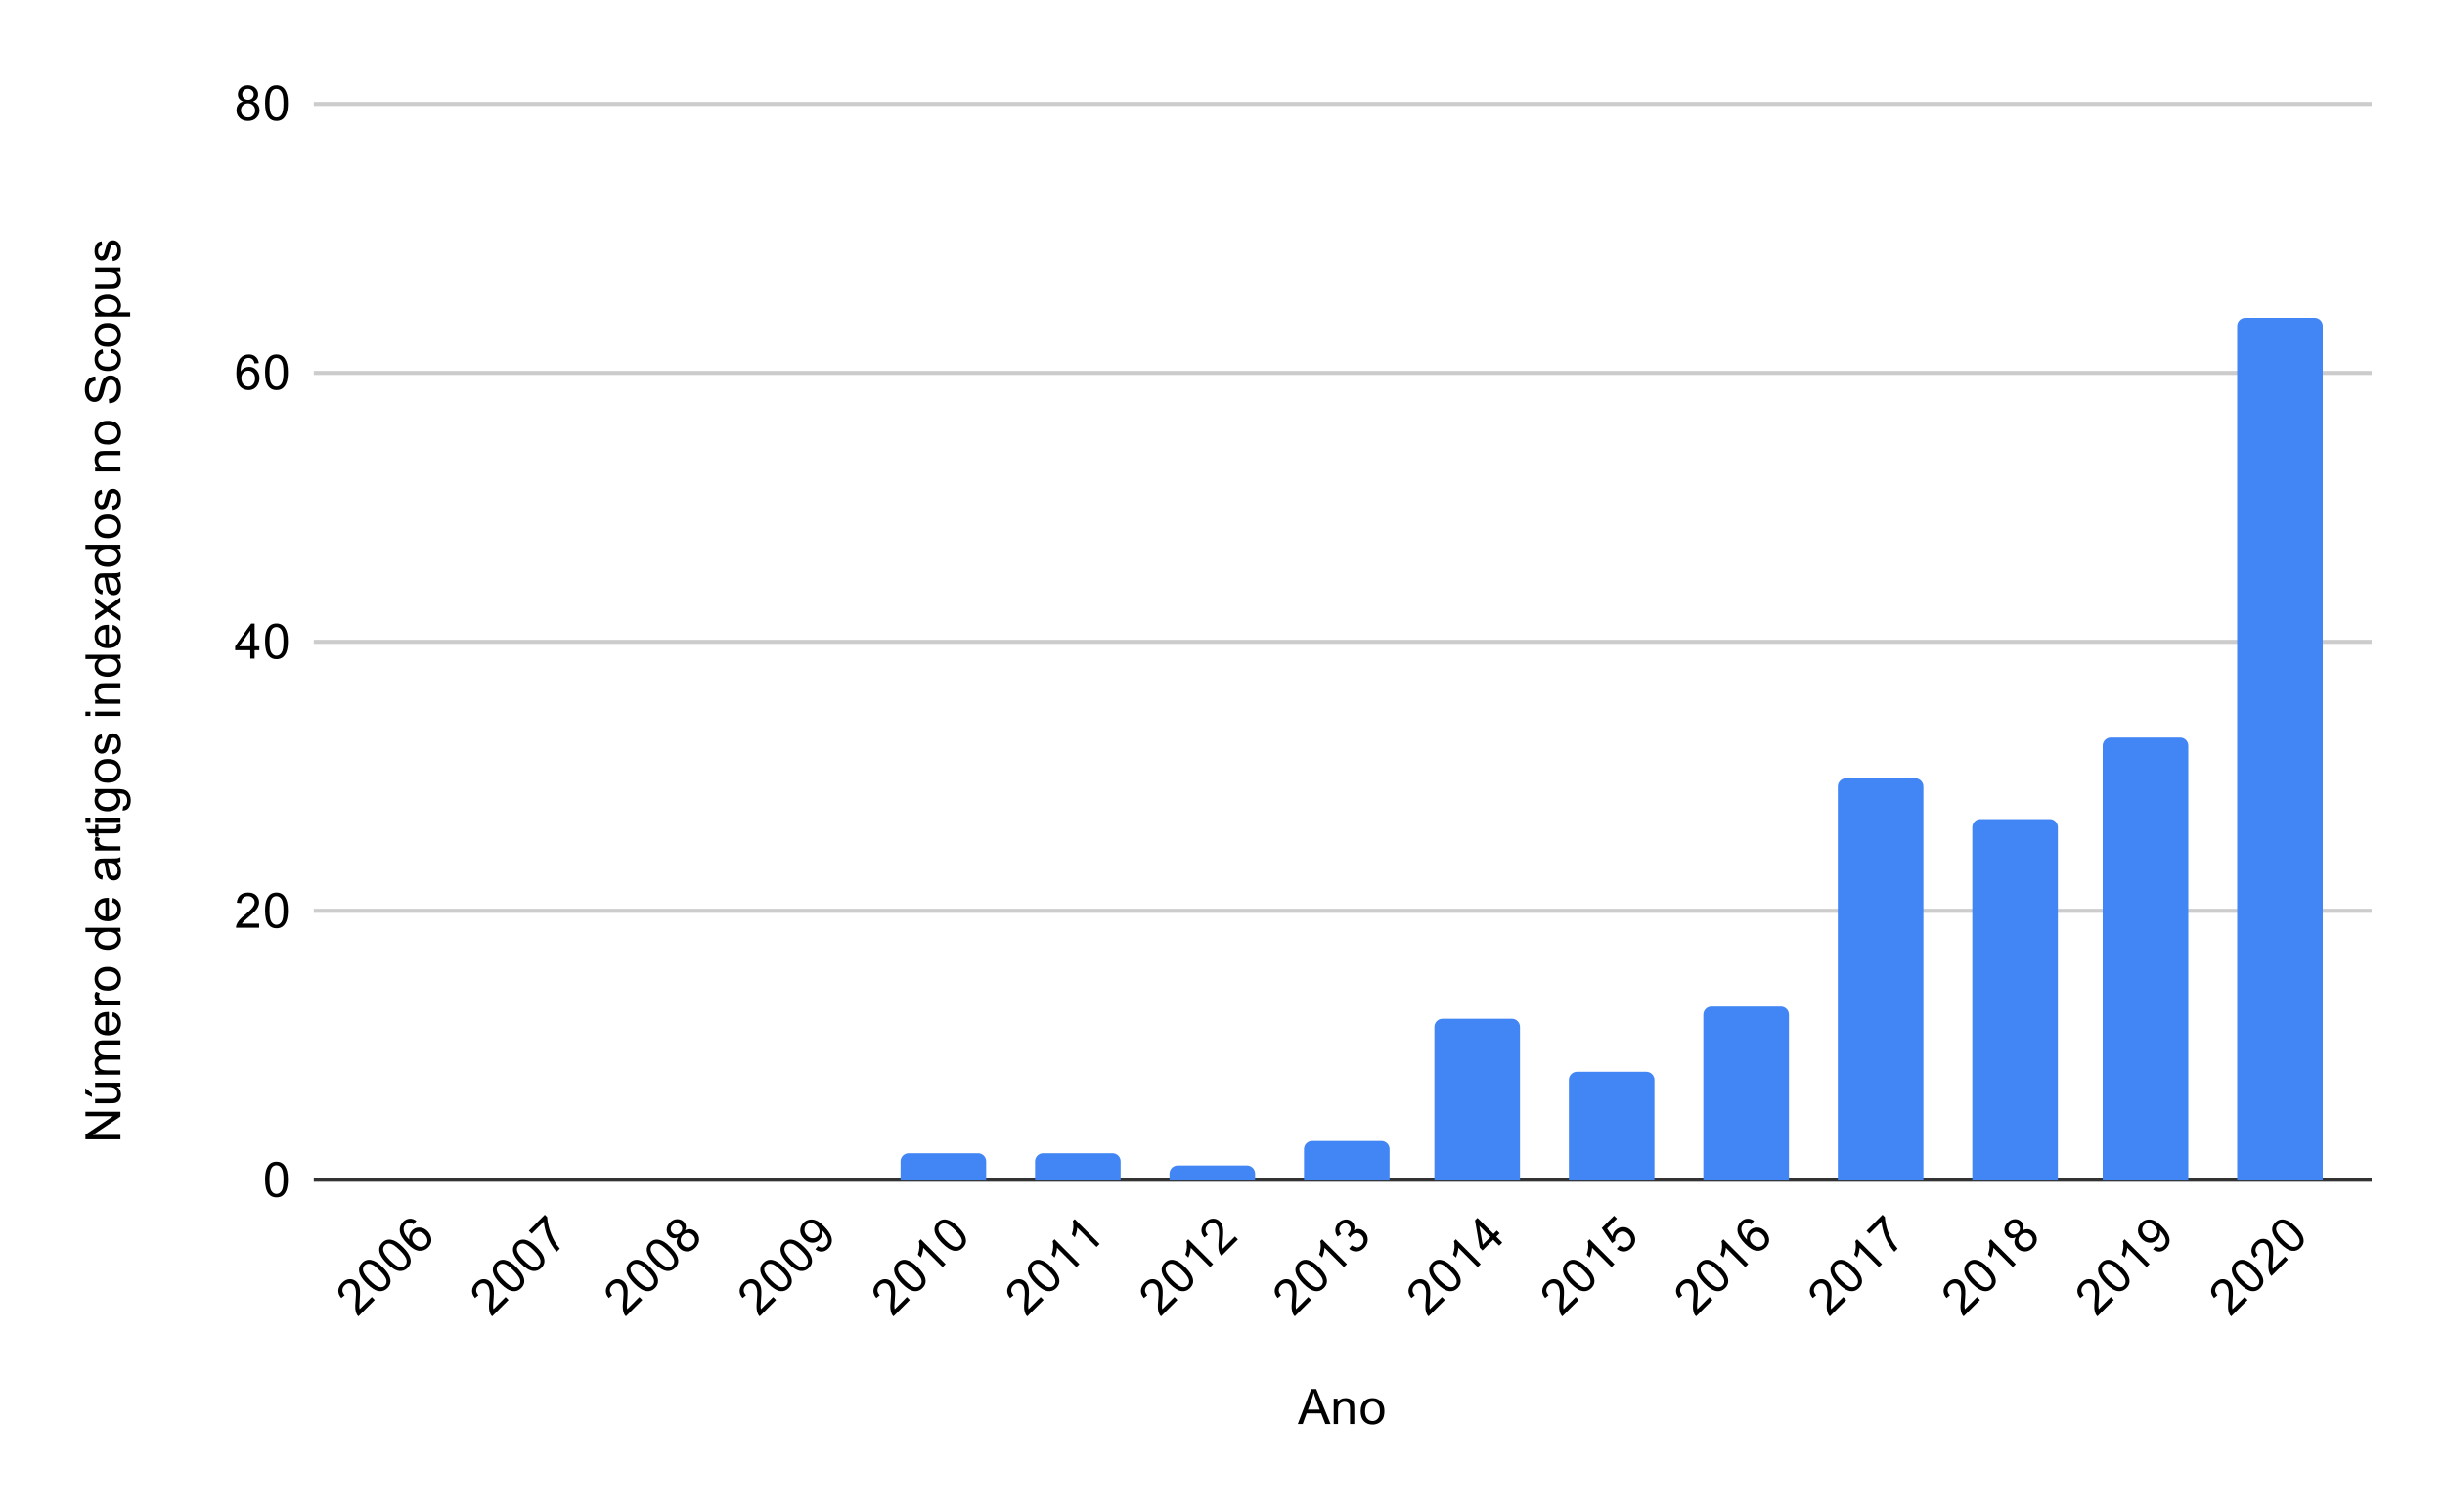 <svg version="1.1" viewBox="0.0 0.0 600.0 371.0" fill="none" stroke="none" stroke-linecap="square" stroke-miterlimit="10" width="600" height="371" xmlns:xlink="http://www.w3.org/1999/xlink" xmlns="http://www.w3.org/2000/svg"><path fill="#ffffff" d="M0 0L600.0 0L600.0 371.0L0 371.0L0 0Z" fill-rule="nonzero"/><path stroke="#333333" stroke-width="1.0" stroke-linecap="butt" d="M77.5 289.5L581.5 289.5" fill-rule="nonzero"/><path stroke="#cccccc" stroke-width="1.0" stroke-linecap="butt" d="M77.5 223.5L581.5 223.5" fill-rule="nonzero"/><path stroke="#cccccc" stroke-width="1.0" stroke-linecap="butt" d="M77.5 157.5L581.5 157.5" fill-rule="nonzero"/><path stroke="#cccccc" stroke-width="1.0" stroke-linecap="butt" d="M77.5 91.5L581.5 91.5" fill-rule="nonzero"/><path stroke="#cccccc" stroke-width="1.0" stroke-linecap="butt" d="M77.5 25.5L581.5 25.5" fill-rule="nonzero"/><clipPath id="id_0"><path d="M77.55 25.55L581.45 25.55L581.45 289.701L77.55 289.701L77.55 25.55Z" clip-rule="nonzero"/></clipPath><path stroke="#000000" stroke-width="2.0" stroke-linecap="butt" stroke-opacity="0.0" clip-path="url(#id_0)" d="M570.0 290.0L549.0 290.0L549.0 80.0C549.0 78.895 549.895 78.0 551.0 78.0L568.0 78.0C569.105 78.0 570.0 78.895 570.0 80.0Z" fill-rule="nonzero"/><path fill="#4285f4" clip-path="url(#id_0)" d="M570.0 290.0L549.0 290.0L549.0 80.0C549.0 78.895 549.895 78.0 551.0 78.0L568.0 78.0C569.105 78.0 570.0 78.895 570.0 80.0Z" fill-rule="nonzero"/><path stroke="#000000" stroke-width="2.0" stroke-linecap="butt" stroke-opacity="0.0" clip-path="url(#id_0)" d="M537.0 290.0L516.0 290.0L516.0 183.0C516.0 181.895 516.895 181.0 518.0 181.0L535.0 181.0C536.105 181.0 537.0 181.895 537.0 183.0Z" fill-rule="nonzero"/><path fill="#4285f4" clip-path="url(#id_0)" d="M537.0 290.0L516.0 290.0L516.0 183.0C516.0 181.895 516.895 181.0 518.0 181.0L535.0 181.0C536.105 181.0 537.0 181.895 537.0 183.0Z" fill-rule="nonzero"/><path stroke="#000000" stroke-width="2.0" stroke-linecap="butt" stroke-opacity="0.0" clip-path="url(#id_0)" d="M505.0 290.0L484.0 290.0L484.0 203.0C484.0 201.895 484.895 201.0 486.0 201.0L503.0 201.0C504.105 201.0 505.0 201.895 505.0 203.0Z" fill-rule="nonzero"/><path fill="#4285f4" clip-path="url(#id_0)" d="M505.0 290.0L484.0 290.0L484.0 203.0C484.0 201.895 484.895 201.0 486.0 201.0L503.0 201.0C504.105 201.0 505.0 201.895 505.0 203.0Z" fill-rule="nonzero"/><path stroke="#000000" stroke-width="2.0" stroke-linecap="butt" stroke-opacity="0.0" clip-path="url(#id_0)" d="M472.0 290.0L451.0 290.0L451.0 193.0C451.0 191.895 451.895 191.0 453.0 191.0L470.0 191.0C471.105 191.0 472.0 191.895 472.0 193.0Z" fill-rule="nonzero"/><path fill="#4285f4" clip-path="url(#id_0)" d="M472.0 290.0L451.0 290.0L451.0 193.0C451.0 191.895 451.895 191.0 453.0 191.0L470.0 191.0C471.105 191.0 472.0 191.895 472.0 193.0Z" fill-rule="nonzero"/><path stroke="#000000" stroke-width="2.0" stroke-linecap="butt" stroke-opacity="0.0" clip-path="url(#id_0)" d="M439.0 290.0L418.0 290.0L418.0 249.0C418.0 247.895 418.895 247.0 420.0 247.0L437.0 247.0C438.105 247.0 439.0 247.895 439.0 249.0Z" fill-rule="nonzero"/><path fill="#4285f4" clip-path="url(#id_0)" d="M439.0 290.0L418.0 290.0L418.0 249.0C418.0 247.895 418.895 247.0 420.0 247.0L437.0 247.0C438.105 247.0 439.0 247.895 439.0 249.0Z" fill-rule="nonzero"/><path stroke="#000000" stroke-width="2.0" stroke-linecap="butt" stroke-opacity="0.0" clip-path="url(#id_0)" d="M406.0 290.0L385.0 290.0L385.0 265.0C385.0 263.895 385.895 263.0 387.0 263.0L404.0 263.0C405.105 263.0 406.0 263.895 406.0 265.0Z" fill-rule="nonzero"/><path fill="#4285f4" clip-path="url(#id_0)" d="M406.0 290.0L385.0 290.0L385.0 265.0C385.0 263.895 385.895 263.0 387.0 263.0L404.0 263.0C405.105 263.0 406.0 263.895 406.0 265.0Z" fill-rule="nonzero"/><path stroke="#000000" stroke-width="2.0" stroke-linecap="butt" stroke-opacity="0.0" clip-path="url(#id_0)" d="M373.0 290.0L352.0 290.0L352.0 252.0C352.0 250.895 352.895 250.0 354.0 250.0L371.0 250.0C372.105 250.0 373.0 250.895 373.0 252.0Z" fill-rule="nonzero"/><path fill="#4285f4" clip-path="url(#id_0)" d="M373.0 290.0L352.0 290.0L352.0 252.0C352.0 250.895 352.895 250.0 354.0 250.0L371.0 250.0C372.105 250.0 373.0 250.895 373.0 252.0Z" fill-rule="nonzero"/><path stroke="#000000" stroke-width="2.0" stroke-linecap="butt" stroke-opacity="0.0" clip-path="url(#id_0)" d="M341.0 290.0L320.0 290.0L320.0 282.0C320.0 280.895 320.895 280.0 322.0 280.0L339.0 280.0C340.105 280.0 341.0 280.895 341.0 282.0Z" fill-rule="nonzero"/><path fill="#4285f4" clip-path="url(#id_0)" d="M341.0 290.0L320.0 290.0L320.0 282.0C320.0 280.895 320.895 280.0 322.0 280.0L339.0 280.0C340.105 280.0 341.0 280.895 341.0 282.0Z" fill-rule="nonzero"/><path stroke="#000000" stroke-width="2.0" stroke-linecap="butt" stroke-opacity="0.0" clip-path="url(#id_0)" d="M308.0 290.0L287.0 290.0L287.0 288.0C287.0 286.895 287.895 286.0 289.0 286.0L306.0 286.0C307.105 286.0 308.0 286.895 308.0 288.0Z" fill-rule="nonzero"/><path fill="#4285f4" clip-path="url(#id_0)" d="M308.0 290.0L287.0 290.0L287.0 288.0C287.0 286.895 287.895 286.0 289.0 286.0L306.0 286.0C307.105 286.0 308.0 286.895 308.0 288.0Z" fill-rule="nonzero"/><path stroke="#000000" stroke-width="2.0" stroke-linecap="butt" stroke-opacity="0.0" clip-path="url(#id_0)" d="M275.0 290.0L254.0 290.0L254.0 285.0C254.0 283.895 254.895 283.0 256.0 283.0L273.0 283.0C274.105 283.0 275.0 283.895 275.0 285.0Z" fill-rule="nonzero"/><path fill="#4285f4" clip-path="url(#id_0)" d="M275.0 290.0L254.0 290.0L254.0 285.0C254.0 283.895 254.895 283.0 256.0 283.0L273.0 283.0C274.105 283.0 275.0 283.895 275.0 285.0Z" fill-rule="nonzero"/><path stroke="#000000" stroke-width="2.0" stroke-linecap="butt" stroke-opacity="0.0" clip-path="url(#id_0)" d="M242.0 290.0L221.0 290.0L221.0 285.0C221.0 283.895 221.895 283.0 223.0 283.0L240.0 283.0C241.105 283.0 242.0 283.895 242.0 285.0Z" fill-rule="nonzero"/><path fill="#4285f4" clip-path="url(#id_0)" d="M242.0 290.0L221.0 290.0L221.0 285.0C221.0 283.895 221.895 283.0 223.0 283.0L240.0 283.0C241.105 283.0 242.0 283.895 242.0 285.0Z" fill-rule="nonzero"/><path stroke="#000000" stroke-width="2.0" stroke-linecap="butt" stroke-opacity="0.0" clip-path="url(#id_0)" d="M209.0 290.0L188.0 290.0L188.0 290.0L209.0 290.0Z" fill-rule="nonzero"/><path fill="#4285f4" clip-path="url(#id_0)" d="M209.0 290.0L188.0 290.0L188.0 290.0L209.0 290.0Z" fill-rule="nonzero"/><path stroke="#000000" stroke-width="2.0" stroke-linecap="butt" stroke-opacity="0.0" clip-path="url(#id_0)" d="M176.0 290.0L155.0 290.0L155.0 290.0L176.0 290.0Z" fill-rule="nonzero"/><path fill="#4285f4" clip-path="url(#id_0)" d="M176.0 290.0L155.0 290.0L155.0 290.0L176.0 290.0Z" fill-rule="nonzero"/><path stroke="#000000" stroke-width="2.0" stroke-linecap="butt" stroke-opacity="0.0" clip-path="url(#id_0)" d="M144.0 290.0L123.0 290.0L123.0 290.0L144.0 290.0Z" fill-rule="nonzero"/><path fill="#4285f4" clip-path="url(#id_0)" d="M144.0 290.0L123.0 290.0L123.0 290.0L144.0 290.0Z" fill-rule="nonzero"/><path stroke="#000000" stroke-width="2.0" stroke-linecap="butt" stroke-opacity="0.0" clip-path="url(#id_0)" d="M111.0 290.0L90.0 290.0L90.0 290.0L111.0 290.0Z" fill-rule="nonzero"/><path fill="#4285f4" clip-path="url(#id_0)" d="M111.0 290.0L90.0 290.0L90.0 290.0L111.0 290.0Z" fill-rule="nonzero"/><path fill="#000000" d="M318.484 349.45L321.781 340.856L323.0 340.856L326.516 349.45L325.234 349.45L324.219 346.841L320.641 346.841L319.688 349.45L318.484 349.45ZM320.969 345.919L323.875 345.919L322.984 343.544Q322.562 342.466 322.375 341.762Q322.203 342.591 321.906 343.403L320.969 345.919ZM327.297 349.45L327.297 343.231L328.234 343.231L328.234 344.106Q328.922 343.091 330.219 343.091Q330.781 343.091 331.25 343.294Q331.734 343.497 331.969 343.825Q332.203 344.153 332.297 344.591Q332.344 344.887 332.344 345.622L332.344 349.45L331.297 349.45L331.297 345.669Q331.297 345.012 331.172 344.7Q331.047 344.387 330.734 344.2Q330.422 343.997 330.0 343.997Q329.328 343.997 328.828 344.434Q328.344 344.856 328.344 346.044L328.344 349.45L327.297 349.45ZM333.906 346.341Q333.906 344.606 334.859 343.778Q335.656 343.091 336.812 343.091Q338.094 343.091 338.906 343.934Q339.734 344.762 339.734 346.247Q339.734 347.45 339.375 348.137Q339.016 348.825 338.312 349.216Q337.625 349.591 336.812 349.591Q335.516 349.591 334.703 348.762Q333.906 347.919 333.906 346.341ZM334.984 346.341Q334.984 347.528 335.5 348.122Q336.031 348.716 336.812 348.716Q337.609 348.716 338.125 348.122Q338.641 347.528 338.641 346.309Q338.641 345.153 338.109 344.559Q337.594 343.966 336.812 343.966Q336.031 343.966 335.5 344.559Q334.984 345.137 334.984 346.341Z" fill-rule="nonzero"/><path fill="#000000" d="M29.55 279.578L20.956 279.578L20.956 278.422L27.706 273.906L20.956 273.906L20.956 272.812L29.55 272.812L29.55 273.984L22.8 278.5L29.55 278.5L29.55 279.578ZM29.55 266.625L28.628 266.625Q29.691 267.359 29.691 268.609Q29.691 269.156 29.488 269.641Q29.269 270.109 28.956 270.344Q28.628 270.578 28.159 270.672Q27.863 270.734 27.175 270.734L23.331 270.734L23.331 269.672L26.784 269.672Q27.597 269.672 27.894 269.609Q28.3 269.516 28.55 269.203Q28.784 268.875 28.784 268.391Q28.784 267.922 28.55 267.516Q28.3 267.094 27.878 266.922Q27.456 266.734 26.659 266.734L23.331 266.734L23.331 265.688L29.55 265.688L29.55 266.625ZM22.55 269.203L20.909 268.422L20.909 267.031L22.55 268.328L22.55 269.203ZM29.55 263.703L23.331 263.703L23.331 262.766L24.206 262.766Q23.738 262.469 23.472 261.984Q23.191 261.5 23.191 260.875Q23.191 260.188 23.472 259.75Q23.753 259.297 24.269 259.125Q23.191 258.375 23.191 257.203Q23.191 256.266 23.706 255.781Q24.206 255.281 25.284 255.281L29.55 255.281L29.55 256.328L25.628 256.328Q25.003 256.328 24.722 256.438Q24.441 256.531 24.269 256.797Q24.097 257.062 24.097 257.438Q24.097 258.094 24.534 258.531Q24.972 258.953 25.941 258.953L29.55 258.953L29.55 260.016L25.503 260.016Q24.8 260.016 24.456 260.281Q24.097 260.531 24.097 261.109Q24.097 261.562 24.331 261.938Q24.566 262.312 25.019 262.484Q25.472 262.656 26.316 262.656L29.55 262.656L29.55 263.703ZM27.55 249.453L27.675 248.359Q28.628 248.609 29.159 249.312Q29.691 250.016 29.691 251.094Q29.691 252.453 28.847 253.266Q28.003 254.062 26.488 254.062Q24.925 254.062 24.066 253.25Q23.191 252.438 23.191 251.156Q23.191 249.906 24.034 249.125Q24.878 248.328 26.425 248.328Q26.519 248.328 26.706 248.328L26.706 252.969Q27.738 252.906 28.284 252.391Q28.816 251.875 28.816 251.094Q28.816 250.516 28.519 250.109Q28.206 249.688 27.55 249.453ZM25.847 252.906L25.847 249.438Q25.05 249.5 24.659 249.828Q24.05 250.344 24.05 251.141Q24.05 251.875 24.534 252.375Q25.019 252.859 25.847 252.906ZM29.55 246.719L23.331 246.719L23.331 245.766L24.269 245.766Q23.613 245.406 23.409 245.109Q23.191 244.797 23.191 244.422Q23.191 243.891 23.519 243.344L24.503 243.703Q24.269 244.094 24.269 244.469Q24.269 244.828 24.488 245.109Q24.691 245.375 25.066 245.484Q25.628 245.672 26.284 245.672L29.55 245.672L29.55 246.719ZM26.441 243.094Q24.706 243.094 23.878 242.141Q23.191 241.344 23.191 240.188Q23.191 238.906 24.034 238.094Q24.863 237.266 26.347 237.266Q27.55 237.266 28.238 237.625Q28.925 237.984 29.316 238.688Q29.691 239.375 29.691 240.188Q29.691 241.484 28.863 242.297Q28.019 243.094 26.441 243.094ZM26.441 242.016Q27.628 242.016 28.222 241.5Q28.816 240.969 28.816 240.188Q28.816 239.391 28.222 238.875Q27.628 238.359 26.409 238.359Q25.253 238.359 24.659 238.891Q24.066 239.406 24.066 240.188Q24.066 240.969 24.659 241.5Q25.238 242.016 26.441 242.016ZM29.55 228.672L28.769 228.672Q29.691 229.266 29.691 230.406Q29.691 231.156 29.284 231.781Q28.863 232.406 28.128 232.75Q27.394 233.094 26.441 233.094Q25.519 233.094 24.753 232.781Q23.988 232.469 23.597 231.844Q23.191 231.219 23.191 230.453Q23.191 229.891 23.425 229.453Q23.659 229.016 24.034 228.734L20.956 228.734L20.956 227.688L29.55 227.688L29.55 228.672ZM26.441 232.0Q27.644 232.0 28.238 231.5Q28.816 231.0 28.816 230.312Q28.816 229.625 28.253 229.141Q27.691 228.656 26.534 228.656Q25.253 228.656 24.659 229.156Q24.066 229.641 24.066 230.359Q24.066 231.062 24.644 231.531Q25.206 232.0 26.441 232.0ZM27.55 221.453L27.675 220.359Q28.628 220.609 29.159 221.312Q29.691 222.016 29.691 223.094Q29.691 224.453 28.847 225.266Q28.003 226.062 26.488 226.062Q24.925 226.062 24.066 225.25Q23.191 224.438 23.191 223.156Q23.191 221.906 24.034 221.125Q24.878 220.328 26.425 220.328Q26.519 220.328 26.706 220.328L26.706 224.969Q27.738 224.906 28.284 224.391Q28.816 223.875 28.816 223.094Q28.816 222.516 28.519 222.109Q28.206 221.688 27.55 221.453ZM25.847 224.906L25.847 221.438Q25.05 221.5 24.659 221.828Q24.05 222.344 24.05 223.141Q24.05 223.875 24.534 224.375Q25.019 224.859 25.847 224.906ZM28.784 211.641Q29.284 212.234 29.488 212.781Q29.691 213.312 29.691 213.938Q29.691 214.969 29.191 215.516Q28.691 216.062 27.909 216.062Q27.456 216.062 27.081 215.859Q26.691 215.656 26.472 215.312Q26.238 214.969 26.128 214.547Q26.034 214.25 25.956 213.609Q25.816 212.344 25.597 211.734Q25.378 211.734 25.331 211.734Q24.675 211.734 24.409 212.031Q24.066 212.438 24.066 213.234Q24.066 213.969 24.331 214.328Q24.581 214.688 25.238 214.859L25.097 215.891Q24.441 215.75 24.034 215.422Q23.628 215.094 23.409 214.484Q23.191 213.875 23.191 213.078Q23.191 212.281 23.378 211.781Q23.566 211.281 23.847 211.047Q24.128 210.812 24.566 210.719Q24.831 210.672 25.534 210.672L26.941 210.672Q28.409 210.672 28.8 210.609Q29.191 210.531 29.55 210.328L29.55 211.438Q29.222 211.594 28.784 211.641ZM26.425 211.734Q26.659 212.312 26.831 213.453Q26.925 214.109 27.05 214.375Q27.159 214.641 27.378 214.797Q27.597 214.938 27.878 214.938Q28.3 214.938 28.581 214.625Q28.863 214.297 28.863 213.688Q28.863 213.078 28.597 212.609Q28.331 212.125 27.863 211.906Q27.503 211.734 26.816 211.734L26.425 211.734ZM29.55 208.719L23.331 208.719L23.331 207.766L24.269 207.766Q23.613 207.406 23.409 207.109Q23.191 206.797 23.191 206.422Q23.191 205.891 23.519 205.344L24.503 205.703Q24.269 206.094 24.269 206.469Q24.269 206.828 24.488 207.109Q24.691 207.375 25.066 207.484Q25.628 207.672 26.284 207.672L29.55 207.672L29.55 208.719ZM28.613 202.406L29.534 202.25Q29.628 202.703 29.628 203.047Q29.628 203.625 29.456 203.938Q29.269 204.25 28.972 204.391Q28.675 204.516 27.722 204.516L24.144 204.516L24.144 205.281L23.331 205.281L23.331 204.516L21.784 204.516L21.159 203.469L23.331 203.469L23.331 202.406L24.144 202.406L24.144 203.469L27.784 203.469Q28.238 203.469 28.363 203.422Q28.488 203.359 28.566 203.234Q28.644 203.109 28.644 202.875Q28.644 202.688 28.613 202.406ZM22.175 201.703L20.956 201.703L20.956 200.641L22.175 200.641L22.175 201.703ZM29.55 201.703L23.331 201.703L23.331 200.641L29.55 200.641L29.55 201.703ZM30.066 198.906L30.222 197.875Q30.691 197.812 30.909 197.516Q31.206 197.125 31.206 196.453Q31.206 195.719 30.909 195.328Q30.613 194.922 30.097 194.781Q29.769 194.688 28.738 194.703Q29.55 195.391 29.55 196.422Q29.55 197.703 28.628 198.406Q27.691 199.109 26.409 199.109Q25.519 199.109 24.769 198.797Q24.003 198.469 23.597 197.859Q23.191 197.25 23.191 196.422Q23.191 195.312 24.081 194.594L23.331 194.594L23.331 193.625L28.706 193.625Q30.159 193.625 30.769 193.922Q31.378 194.219 31.722 194.859Q32.081 195.5 32.081 196.438Q32.081 197.547 31.581 198.234Q31.081 198.922 30.066 198.906ZM26.331 198.031Q27.55 198.031 28.113 197.547Q28.675 197.062 28.675 196.328Q28.675 195.594 28.113 195.109Q27.55 194.609 26.363 194.609Q25.222 194.609 24.644 195.125Q24.066 195.625 24.066 196.344Q24.066 197.047 24.644 197.547Q25.206 198.031 26.331 198.031ZM26.441 192.094Q24.706 192.094 23.878 191.141Q23.191 190.344 23.191 189.188Q23.191 187.906 24.034 187.094Q24.863 186.266 26.347 186.266Q27.55 186.266 28.238 186.625Q28.925 186.984 29.316 187.688Q29.691 188.375 29.691 189.188Q29.691 190.484 28.863 191.297Q28.019 192.094 26.441 192.094ZM26.441 191.016Q27.628 191.016 28.222 190.5Q28.816 189.969 28.816 189.188Q28.816 188.391 28.222 187.875Q27.628 187.359 26.409 187.359Q25.253 187.359 24.659 187.891Q24.066 188.406 24.066 189.188Q24.066 189.969 24.659 190.5Q25.238 191.016 26.441 191.016ZM27.691 185.125L27.534 184.094Q28.159 184.0 28.488 183.609Q28.816 183.203 28.816 182.469Q28.816 181.75 28.534 181.406Q28.238 181.047 27.831 181.047Q27.472 181.047 27.269 181.359Q27.128 181.578 26.909 182.438Q26.613 183.594 26.409 184.047Q26.191 184.484 25.816 184.719Q25.441 184.953 24.972 184.953Q24.566 184.953 24.206 184.766Q23.847 184.578 23.613 184.25Q23.441 184.0 23.316 183.578Q23.191 183.156 23.191 182.656Q23.191 181.938 23.409 181.391Q23.613 180.828 23.972 180.562Q24.331 180.297 24.925 180.203L25.066 181.234Q24.597 181.297 24.331 181.641Q24.05 181.969 24.05 182.594Q24.05 183.312 24.3 183.625Q24.534 183.938 24.863 183.938Q25.066 183.938 25.222 183.812Q25.394 183.672 25.503 183.406Q25.566 183.25 25.769 182.469Q26.081 181.344 26.269 180.906Q26.456 180.469 26.816 180.219Q27.175 179.969 27.722 179.969Q28.253 179.969 28.722 180.281Q29.175 180.578 29.441 181.156Q29.691 181.734 29.691 182.469Q29.691 183.688 29.191 184.328Q28.675 184.953 27.691 185.125ZM22.175 175.703L20.956 175.703L20.956 174.641L22.175 174.641L22.175 175.703ZM29.55 175.703L23.331 175.703L23.331 174.641L29.55 174.641L29.55 175.703ZM29.55 172.703L23.331 172.703L23.331 171.766L24.206 171.766Q23.191 171.078 23.191 169.781Q23.191 169.219 23.394 168.75Q23.597 168.266 23.925 168.031Q24.253 167.797 24.691 167.703Q24.988 167.656 25.722 167.656L29.55 167.656L29.55 168.703L25.769 168.703Q25.113 168.703 24.8 168.828Q24.488 168.953 24.3 169.266Q24.097 169.578 24.097 170.0Q24.097 170.672 24.534 171.172Q24.956 171.656 26.144 171.656L29.55 171.656L29.55 172.703ZM29.55 161.672L28.769 161.672Q29.691 162.266 29.691 163.406Q29.691 164.156 29.284 164.781Q28.863 165.406 28.128 165.75Q27.394 166.094 26.441 166.094Q25.519 166.094 24.753 165.781Q23.988 165.469 23.597 164.844Q23.191 164.219 23.191 163.453Q23.191 162.891 23.425 162.453Q23.659 162.016 24.034 161.734L20.956 161.734L20.956 160.688L29.55 160.688L29.55 161.672ZM26.441 165.0Q27.644 165.0 28.238 164.5Q28.816 164.0 28.816 163.312Q28.816 162.625 28.253 162.141Q27.691 161.656 26.534 161.656Q25.253 161.656 24.659 162.156Q24.066 162.641 24.066 163.359Q24.066 164.062 24.644 164.531Q25.206 165.0 26.441 165.0ZM27.55 154.453L27.675 153.359Q28.628 153.609 29.159 154.312Q29.691 155.016 29.691 156.094Q29.691 157.453 28.847 158.266Q28.003 159.062 26.488 159.062Q24.925 159.062 24.066 158.25Q23.191 157.438 23.191 156.156Q23.191 154.906 24.034 154.125Q24.878 153.328 26.425 153.328Q26.519 153.328 26.706 153.328L26.706 157.969Q27.738 157.906 28.284 157.391Q28.816 156.875 28.816 156.094Q28.816 155.516 28.519 155.109Q28.206 154.688 27.55 154.453ZM25.847 157.906L25.847 154.438Q25.05 154.5 24.659 154.828Q24.05 155.344 24.05 156.141Q24.05 156.875 24.534 157.375Q25.019 157.859 25.847 157.906ZM29.55 152.406L26.316 150.141L23.331 152.234L23.331 150.922L24.784 149.969Q25.206 149.703 25.488 149.531Q25.097 149.281 24.8 149.062L23.331 148.016L23.331 146.75L26.253 148.906L29.55 146.594L29.55 147.875L27.613 149.156L27.097 149.5L29.55 151.141L29.55 152.406ZM28.784 141.641Q29.284 142.234 29.488 142.781Q29.691 143.312 29.691 143.938Q29.691 144.969 29.191 145.516Q28.691 146.062 27.909 146.062Q27.456 146.062 27.081 145.859Q26.691 145.656 26.472 145.312Q26.238 144.969 26.128 144.547Q26.034 144.25 25.956 143.609Q25.816 142.344 25.597 141.734Q25.378 141.734 25.331 141.734Q24.675 141.734 24.409 142.031Q24.066 142.438 24.066 143.234Q24.066 143.969 24.331 144.328Q24.581 144.688 25.238 144.859L25.097 145.891Q24.441 145.75 24.034 145.422Q23.628 145.094 23.409 144.484Q23.191 143.875 23.191 143.078Q23.191 142.281 23.378 141.781Q23.566 141.281 23.847 141.047Q24.128 140.812 24.566 140.719Q24.831 140.672 25.534 140.672L26.941 140.672Q28.409 140.672 28.8 140.609Q29.191 140.531 29.55 140.328L29.55 141.438Q29.222 141.594 28.784 141.641ZM26.425 141.734Q26.659 142.312 26.831 143.453Q26.925 144.109 27.05 144.375Q27.159 144.641 27.378 144.797Q27.597 144.938 27.878 144.938Q28.3 144.938 28.581 144.625Q28.863 144.297 28.863 143.688Q28.863 143.078 28.597 142.609Q28.331 142.125 27.863 141.906Q27.503 141.734 26.816 141.734L26.425 141.734ZM29.55 134.672L28.769 134.672Q29.691 135.266 29.691 136.406Q29.691 137.156 29.284 137.781Q28.863 138.406 28.128 138.75Q27.394 139.094 26.441 139.094Q25.519 139.094 24.753 138.781Q23.988 138.469 23.597 137.844Q23.191 137.219 23.191 136.453Q23.191 135.891 23.425 135.453Q23.659 135.016 24.034 134.734L20.956 134.734L20.956 133.688L29.55 133.688L29.55 134.672ZM26.441 138.0Q27.644 138.0 28.238 137.5Q28.816 137.0 28.816 136.312Q28.816 135.625 28.253 135.141Q27.691 134.656 26.534 134.656Q25.253 134.656 24.659 135.156Q24.066 135.641 24.066 136.359Q24.066 137.062 24.644 137.531Q25.206 138.0 26.441 138.0ZM26.441 132.094Q24.706 132.094 23.878 131.141Q23.191 130.344 23.191 129.188Q23.191 127.906 24.034 127.094Q24.863 126.266 26.347 126.266Q27.55 126.266 28.238 126.625Q28.925 126.984 29.316 127.688Q29.691 128.375 29.691 129.188Q29.691 130.484 28.863 131.297Q28.019 132.094 26.441 132.094ZM26.441 131.016Q27.628 131.016 28.222 130.5Q28.816 129.969 28.816 129.188Q28.816 128.391 28.222 127.875Q27.628 127.359 26.409 127.359Q25.253 127.359 24.659 127.891Q24.066 128.406 24.066 129.188Q24.066 129.969 24.659 130.5Q25.238 131.016 26.441 131.016ZM27.691 125.125L27.534 124.094Q28.159 124.0 28.488 123.609Q28.816 123.203 28.816 122.469Q28.816 121.75 28.534 121.406Q28.238 121.047 27.831 121.047Q27.472 121.047 27.269 121.359Q27.128 121.578 26.909 122.438Q26.613 123.594 26.409 124.047Q26.191 124.484 25.816 124.719Q25.441 124.953 24.972 124.953Q24.566 124.953 24.206 124.766Q23.847 124.578 23.613 124.25Q23.441 124.0 23.316 123.578Q23.191 123.156 23.191 122.656Q23.191 121.938 23.409 121.391Q23.613 120.828 23.972 120.562Q24.331 120.297 24.925 120.203L25.066 121.234Q24.597 121.297 24.331 121.641Q24.05 121.969 24.05 122.594Q24.05 123.312 24.3 123.625Q24.534 123.938 24.863 123.938Q25.066 123.938 25.222 123.812Q25.394 123.672 25.503 123.406Q25.566 123.25 25.769 122.469Q26.081 121.344 26.269 120.906Q26.456 120.469 26.816 120.219Q27.175 119.969 27.722 119.969Q28.253 119.969 28.722 120.281Q29.175 120.578 29.441 121.156Q29.691 121.734 29.691 122.469Q29.691 123.688 29.191 124.328Q28.675 124.953 27.691 125.125ZM29.55 115.703L23.331 115.703L23.331 114.766L24.206 114.766Q23.191 114.078 23.191 112.781Q23.191 112.219 23.394 111.75Q23.597 111.266 23.925 111.031Q24.253 110.797 24.691 110.703Q24.988 110.656 25.722 110.656L29.55 110.656L29.55 111.703L25.769 111.703Q25.113 111.703 24.8 111.828Q24.488 111.953 24.3 112.266Q24.097 112.578 24.097 113.0Q24.097 113.672 24.534 114.172Q24.956 114.656 26.144 114.656L29.55 114.656L29.55 115.703ZM26.441 109.094Q24.706 109.094 23.878 108.141Q23.191 107.344 23.191 106.188Q23.191 104.906 24.034 104.094Q24.863 103.266 26.347 103.266Q27.55 103.266 28.238 103.625Q28.925 103.984 29.316 104.688Q29.691 105.375 29.691 106.188Q29.691 107.484 28.863 108.297Q28.019 109.094 26.441 109.094ZM26.441 108.016Q27.628 108.016 28.222 107.5Q28.816 106.969 28.816 106.188Q28.816 105.391 28.222 104.875Q27.628 104.359 26.409 104.359Q25.253 104.359 24.659 104.891Q24.066 105.406 24.066 106.188Q24.066 106.969 24.659 107.5Q25.238 108.016 26.441 108.016ZM26.784 98.953L26.691 97.891Q27.347 97.812 27.753 97.531Q28.159 97.25 28.425 96.672Q28.675 96.078 28.675 95.344Q28.675 94.703 28.488 94.203Q28.284 93.703 27.956 93.469Q27.613 93.219 27.222 93.219Q26.816 93.219 26.519 93.453Q26.206 93.688 26.003 94.219Q25.863 94.578 25.581 95.766Q25.3 96.938 25.05 97.406Q24.722 98.031 24.253 98.328Q23.769 98.625 23.175 98.625Q22.534 98.625 21.972 98.266Q21.394 97.891 21.113 97.188Q20.816 96.469 20.816 95.609Q20.816 94.656 21.128 93.922Q21.425 93.188 22.034 92.797Q22.628 92.406 23.378 92.375L23.456 93.469Q22.644 93.562 22.238 94.078Q21.816 94.578 21.816 95.562Q21.816 96.594 22.191 97.062Q22.566 97.531 23.097 97.531Q23.566 97.531 23.863 97.203Q24.159 96.875 24.472 95.5Q24.784 94.109 25.019 93.594Q25.378 92.844 25.909 92.484Q26.425 92.125 27.128 92.125Q27.816 92.125 28.425 92.516Q29.019 92.906 29.363 93.641Q29.691 94.375 29.691 95.297Q29.691 96.469 29.363 97.266Q29.019 98.047 28.331 98.5Q27.644 98.938 26.784 98.953ZM27.269 86.641L27.409 85.609Q28.472 85.781 29.081 86.484Q29.691 87.188 29.691 88.203Q29.691 89.484 28.863 90.266Q28.019 91.031 26.456 91.031Q25.456 91.031 24.706 90.703Q23.941 90.359 23.566 89.688Q23.191 89.0 23.191 88.188Q23.191 87.188 23.706 86.547Q24.206 85.891 25.159 85.703L25.316 86.734Q24.691 86.875 24.378 87.25Q24.05 87.625 24.05 88.156Q24.05 88.953 24.628 89.453Q25.191 89.953 26.425 89.953Q27.691 89.953 28.253 89.469Q28.816 88.984 28.816 88.219Q28.816 87.594 28.441 87.188Q28.066 86.766 27.269 86.641ZM26.441 85.094Q24.706 85.094 23.878 84.141Q23.191 83.344 23.191 82.188Q23.191 80.906 24.034 80.094Q24.863 79.266 26.347 79.266Q27.55 79.266 28.238 79.625Q28.925 79.984 29.316 80.688Q29.691 81.375 29.691 82.188Q29.691 83.484 28.863 84.297Q28.019 85.094 26.441 85.094ZM26.441 84.016Q27.628 84.016 28.222 83.5Q28.816 82.969 28.816 82.188Q28.816 81.391 28.222 80.875Q27.628 80.359 26.409 80.359Q25.253 80.359 24.659 80.891Q24.066 81.406 24.066 82.188Q24.066 82.969 24.659 83.5Q25.238 84.016 26.441 84.016ZM31.941 77.703L23.331 77.703L23.331 76.75L24.128 76.75Q23.659 76.406 23.425 75.984Q23.191 75.547 23.191 74.938Q23.191 74.141 23.597 73.531Q24.003 72.922 24.753 72.625Q25.503 72.312 26.394 72.312Q27.347 72.312 28.113 72.656Q28.878 72.984 29.284 73.641Q29.691 74.297 29.691 75.016Q29.691 75.547 29.472 75.969Q29.238 76.391 28.909 76.656L31.941 76.656L31.941 77.703ZM26.472 76.75Q27.675 76.75 28.253 76.266Q28.816 75.781 28.816 75.094Q28.816 74.391 28.222 73.891Q27.628 73.391 26.378 73.391Q25.191 73.391 24.613 73.875Q24.019 74.359 24.019 75.047Q24.019 75.719 24.644 76.234Q25.269 76.75 26.472 76.75ZM29.55 66.625L28.628 66.625Q29.691 67.359 29.691 68.609Q29.691 69.156 29.488 69.641Q29.269 70.109 28.956 70.344Q28.628 70.578 28.159 70.672Q27.863 70.734 27.175 70.734L23.331 70.734L23.331 69.672L26.784 69.672Q27.597 69.672 27.894 69.609Q28.3 69.516 28.55 69.203Q28.784 68.875 28.784 68.391Q28.784 67.922 28.55 67.516Q28.3 67.094 27.878 66.922Q27.456 66.734 26.659 66.734L23.331 66.734L23.331 65.688L29.55 65.688L29.55 66.625ZM27.691 64.125L27.534 63.094Q28.159 63.0 28.488 62.609Q28.816 62.203 28.816 61.469Q28.816 60.75 28.534 60.406Q28.238 60.047 27.831 60.047Q27.472 60.047 27.269 60.359Q27.128 60.578 26.909 61.438Q26.613 62.594 26.409 63.047Q26.191 63.484 25.816 63.719Q25.441 63.953 24.972 63.953Q24.566 63.953 24.206 63.766Q23.847 63.578 23.613 63.25Q23.441 63.0 23.316 62.578Q23.191 62.156 23.191 61.656Q23.191 60.938 23.409 60.391Q23.613 59.828 23.972 59.562Q24.331 59.297 24.925 59.203L25.066 60.234Q24.597 60.297 24.331 60.641Q24.05 60.969 24.05 61.594Q24.05 62.312 24.3 62.625Q24.534 62.938 24.863 62.938Q25.066 62.938 25.222 62.812Q25.394 62.672 25.503 62.406Q25.566 62.25 25.769 61.469Q26.081 60.344 26.269 59.906Q26.456 59.469 26.816 59.219Q27.175 58.969 27.722 58.969Q28.253 58.969 28.722 59.281Q29.175 59.578 29.441 60.156Q29.691 60.734 29.691 61.469Q29.691 62.688 29.191 63.328Q28.675 63.953 27.691 64.125Z" fill-rule="nonzero"/><path fill="#000000" d="M65.05 289.467Q65.05 287.936 65.362 287.014Q65.675 286.076 66.284 285.576Q66.909 285.076 67.847 285.076Q68.534 285.076 69.05 285.358Q69.581 285.639 69.925 286.17Q70.269 286.686 70.456 287.436Q70.644 288.186 70.644 289.467Q70.644 290.983 70.331 291.904Q70.034 292.826 69.409 293.342Q68.8 293.842 67.847 293.842Q66.612 293.842 65.894 292.951Q65.05 291.889 65.05 289.467ZM66.128 289.467Q66.128 291.576 66.628 292.279Q67.128 292.983 67.847 292.983Q68.581 292.983 69.066 292.279Q69.566 291.576 69.566 289.467Q69.566 287.342 69.066 286.654Q68.581 285.951 67.831 285.951Q67.112 285.951 66.675 286.561Q66.128 287.342 66.128 289.467Z" fill-rule="nonzero"/><path fill="#000000" d="M63.597 226.648L63.597 227.663L57.909 227.663Q57.909 227.288 58.034 226.929Q58.253 226.351 58.722 225.788Q59.206 225.226 60.112 224.492Q61.519 223.335 62.003 222.663Q62.503 221.992 62.503 221.398Q62.503 220.773 62.05 220.351Q61.597 219.913 60.878 219.913Q60.112 219.913 59.659 220.367Q59.206 220.82 59.191 221.632L58.112 221.523Q58.222 220.304 58.941 219.679Q59.675 219.038 60.909 219.038Q62.144 219.038 62.862 219.726Q63.581 220.413 63.581 221.429Q63.581 221.945 63.362 222.445Q63.159 222.929 62.659 223.492Q62.175 224.038 61.05 224.992Q60.097 225.788 59.816 226.085Q59.55 226.367 59.378 226.648L63.597 226.648ZM65.05 223.429Q65.05 221.898 65.362 220.976Q65.675 220.038 66.284 219.538Q66.909 219.038 67.847 219.038Q68.534 219.038 69.05 219.32Q69.581 219.601 69.925 220.132Q70.269 220.648 70.456 221.398Q70.644 222.148 70.644 223.429Q70.644 224.945 70.331 225.867Q70.034 226.788 69.409 227.304Q68.8 227.804 67.847 227.804Q66.612 227.804 65.894 226.913Q65.05 225.851 65.05 223.429ZM66.128 223.429Q66.128 225.538 66.628 226.242Q67.128 226.945 67.847 226.945Q68.581 226.945 69.066 226.242Q69.566 225.538 69.566 223.429Q69.566 221.304 69.066 220.617Q68.581 219.913 67.831 219.913Q67.112 219.913 66.675 220.523Q66.128 221.304 66.128 223.429Z" fill-rule="nonzero"/><path fill="#000000" d="M61.425 161.626L61.425 159.563L57.706 159.563L57.706 158.594L61.628 153.032L62.487 153.032L62.487 158.594L63.644 158.594L63.644 159.563L62.487 159.563L62.487 161.626L61.425 161.626ZM61.425 158.594L61.425 154.735L58.737 158.594L61.425 158.594ZM65.05 157.391Q65.05 155.86 65.362 154.938Q65.675 154.001 66.284 153.501Q66.909 153.001 67.847 153.001Q68.534 153.001 69.05 153.282Q69.581 153.563 69.925 154.094Q70.269 154.61 70.456 155.36Q70.644 156.11 70.644 157.391Q70.644 158.907 70.331 159.829Q70.034 160.751 69.409 161.266Q68.8 161.766 67.847 161.766Q66.612 161.766 65.894 160.876Q65.05 159.813 65.05 157.391ZM66.128 157.391Q66.128 159.501 66.628 160.204Q67.128 160.907 67.847 160.907Q68.581 160.907 69.066 160.204Q69.566 159.501 69.566 157.391Q69.566 155.266 69.066 154.579Q68.581 153.876 67.831 153.876Q67.112 153.876 66.675 154.485Q66.128 155.266 66.128 157.391Z" fill-rule="nonzero"/><path fill="#000000" d="M63.519 89.103L62.472 89.182Q62.331 88.557 62.081 88.275Q61.644 87.822 61.019 87.822Q60.519 87.822 60.128 88.103Q59.644 88.478 59.347 89.182Q59.066 89.869 59.05 91.15Q59.425 90.572 59.972 90.291Q60.534 90.01 61.144 90.01Q62.191 90.01 62.925 90.791Q63.675 91.572 63.675 92.791Q63.675 93.603 63.316 94.307Q62.972 94.994 62.362 95.369Q61.753 95.728 60.987 95.728Q59.659 95.728 58.831 94.76Q58.003 93.791 58.003 91.572Q58.003 89.072 58.925 87.947Q59.722 86.963 61.081 86.963Q62.097 86.963 62.737 87.541Q63.394 88.103 63.519 89.103ZM59.222 92.807Q59.222 93.353 59.441 93.853Q59.675 94.338 60.081 94.603Q60.503 94.869 60.972 94.869Q61.628 94.869 62.112 94.338Q62.597 93.791 62.597 92.869Q62.597 91.978 62.112 91.463Q61.644 90.947 60.925 90.947Q60.206 90.947 59.706 91.463Q59.222 91.978 59.222 92.807ZM65.05 91.353Q65.05 89.822 65.362 88.9Q65.675 87.963 66.284 87.463Q66.909 86.963 67.847 86.963Q68.534 86.963 69.05 87.244Q69.581 87.525 69.925 88.057Q70.269 88.572 70.456 89.322Q70.644 90.072 70.644 91.353Q70.644 92.869 70.331 93.791Q70.034 94.713 69.409 95.228Q68.8 95.728 67.847 95.728Q66.612 95.728 65.894 94.838Q65.05 93.775 65.05 91.353ZM66.128 91.353Q66.128 93.463 66.628 94.166Q67.128 94.869 67.847 94.869Q68.581 94.869 69.066 94.166Q69.566 93.463 69.566 91.353Q69.566 89.228 69.066 88.541Q68.581 87.838 67.831 87.838Q67.112 87.838 66.675 88.447Q66.128 89.228 66.128 91.353Z" fill-rule="nonzero"/><path fill="#000000" d="M59.675 24.894Q59.019 24.644 58.691 24.206Q58.378 23.753 58.378 23.144Q58.378 22.206 59.05 21.566Q59.737 20.925 60.847 20.925Q61.972 20.925 62.659 21.581Q63.347 22.238 63.347 23.175Q63.347 23.769 63.034 24.206Q62.722 24.644 62.081 24.894Q62.878 25.144 63.284 25.722Q63.691 26.3 63.691 27.097Q63.691 28.191 62.909 28.941Q62.144 29.691 60.862 29.691Q59.597 29.691 58.816 28.941Q58.034 28.191 58.034 27.066Q58.034 26.222 58.456 25.659Q58.894 25.097 59.675 24.894ZM59.456 23.097Q59.456 23.706 59.847 24.097Q60.253 24.488 60.878 24.488Q61.487 24.488 61.878 24.113Q62.269 23.722 62.269 23.159Q62.269 22.581 61.862 22.191Q61.456 21.784 60.862 21.784Q60.253 21.784 59.847 22.175Q59.456 22.566 59.456 23.097ZM59.128 27.066Q59.128 27.519 59.331 27.941Q59.55 28.363 59.972 28.597Q60.394 28.831 60.878 28.831Q61.628 28.831 62.112 28.347Q62.612 27.863 62.612 27.113Q62.612 26.347 62.112 25.847Q61.612 25.347 60.847 25.347Q60.097 25.347 59.612 25.847Q59.128 26.331 59.128 27.066ZM65.05 25.316Q65.05 23.784 65.362 22.863Q65.675 21.925 66.284 21.425Q66.909 20.925 67.847 20.925Q68.534 20.925 69.05 21.206Q69.581 21.488 69.925 22.019Q70.269 22.534 70.456 23.284Q70.644 24.034 70.644 25.316Q70.644 26.831 70.331 27.753Q70.034 28.675 69.409 29.191Q68.8 29.691 67.847 29.691Q66.612 29.691 65.894 28.8Q65.05 27.738 65.05 25.316ZM66.128 25.316Q66.128 27.425 66.628 28.128Q67.128 28.831 67.847 28.831Q68.581 28.831 69.066 28.128Q69.566 27.425 69.566 25.316Q69.566 23.191 69.066 22.503Q68.581 21.8 67.831 21.8Q67.112 21.8 66.675 22.409Q66.128 23.191 66.128 25.316Z" fill-rule="nonzero"/><path fill="#000000" d="M550.828 318.284L551.547 319.003L547.525 323.024Q547.26 322.759 547.094 322.417Q546.84 321.853 546.774 321.124Q546.718 320.384 546.84 319.224Q547.017 317.412 546.884 316.594Q546.762 315.765 546.343 315.346Q545.901 314.904 545.282 314.926Q544.652 314.937 544.144 315.445Q543.603 315.986 543.603 316.627Q543.603 317.268 544.166 317.854L543.326 318.539Q542.542 317.599 542.608 316.649Q542.674 315.677 543.547 314.804Q544.42 313.931 545.415 313.909Q546.409 313.887 547.127 314.605Q547.492 314.97 547.691 315.478Q547.889 315.964 547.934 316.716Q547.978 317.445 547.856 318.914Q547.746 320.152 547.757 320.56Q547.768 320.947 547.845 321.268L550.828 318.284ZM549.58 314.981Q548.497 313.898 548.066 313.025Q547.624 312.142 547.702 311.357Q547.79 310.562 548.453 309.899Q548.939 309.413 549.503 309.247Q550.077 309.07 550.696 309.203Q551.303 309.324 551.966 309.722Q552.629 310.12 553.535 311.026Q554.607 312.097 555.038 312.97Q555.48 313.832 555.402 314.638Q555.325 315.423 554.651 316.097Q553.778 316.97 552.64 316.848Q551.292 316.693 549.58 314.981ZM550.342 314.219Q551.834 315.71 552.684 315.854Q553.535 315.997 554.043 315.489Q554.563 314.97 554.408 314.13Q554.264 313.279 552.773 311.788Q551.27 310.285 550.431 310.153Q549.591 309.998 549.061 310.528Q548.552 311.037 548.674 311.777Q548.84 312.716 550.342 314.219ZM560.728 308.385L561.446 309.103L557.424 313.125Q557.159 312.86 556.993 312.517Q556.739 311.954 556.673 311.224Q556.618 310.484 556.739 309.324Q556.916 307.512 556.784 306.695Q556.662 305.866 556.242 305.446Q555.8 305.004 555.181 305.026Q554.552 305.037 554.043 305.546Q553.502 306.087 553.502 306.728Q553.502 307.369 554.066 307.954L553.226 308.639Q552.441 307.7 552.508 306.75Q552.574 305.778 553.447 304.905Q554.32 304.032 555.314 304.01Q556.308 303.988 557.027 304.706Q557.391 305.07 557.59 305.579Q557.789 306.065 557.833 306.816Q557.877 307.545 557.756 309.015Q557.645 310.252 557.656 310.661Q557.667 311.048 557.745 311.368L560.728 308.385ZM559.479 305.081Q558.397 303.999 557.966 303.126Q557.524 302.242 557.601 301.458Q557.689 300.662 558.352 299.999Q558.838 299.513 559.402 299.347Q559.976 299.171 560.595 299.303Q561.203 299.425 561.866 299.822Q562.529 300.22 563.435 301.126Q564.506 302.198 564.937 303.071Q565.379 303.932 565.302 304.739Q565.225 305.523 564.551 306.197Q563.678 307.07 562.54 306.949Q561.192 306.794 559.479 305.081ZM560.242 304.319Q561.733 305.811 562.584 305.954Q563.435 306.098 563.943 305.59Q564.462 305.07 564.308 304.231Q564.164 303.38 562.672 301.888Q561.17 300.386 560.33 300.253Q559.49 300.099 558.96 300.629Q558.452 301.137 558.573 301.877Q558.739 302.817 560.242 304.319Z" fill-rule="nonzero"/><path fill="#000000" d="M518.001 318.284L518.719 319.003L514.697 323.024Q514.432 322.759 514.267 322.417Q514.012 321.853 513.946 321.124Q513.891 320.384 514.012 319.224Q514.189 317.412 514.057 316.594Q513.935 315.765 513.515 315.346Q513.073 314.904 512.455 314.926Q511.825 314.937 511.317 315.445Q510.775 315.986 510.775 316.627Q510.775 317.268 511.339 317.854L510.499 318.539Q509.715 317.599 509.781 316.649Q509.847 315.677 510.72 314.804Q511.593 313.931 512.587 313.909Q513.582 313.887 514.3 314.605Q514.664 314.97 514.863 315.478Q515.062 315.964 515.106 316.716Q515.15 317.445 515.029 318.914Q514.918 320.152 514.929 320.56Q514.941 320.947 515.018 321.268L518.001 318.284ZM516.753 314.981Q515.67 313.898 515.239 313.025Q514.797 312.141 514.874 311.357Q514.963 310.562 515.626 309.899Q516.112 309.412 516.675 309.247Q517.25 309.07 517.868 309.203Q518.476 309.324 519.139 309.722Q519.802 310.12 520.708 311.026Q521.78 312.097 522.21 312.97Q522.652 313.832 522.575 314.638Q522.498 315.423 521.824 316.097Q520.951 316.97 519.813 316.848Q518.465 316.693 516.753 314.981ZM517.515 314.219Q519.006 315.71 519.857 315.854Q520.708 315.997 521.216 315.489Q521.735 314.97 521.581 314.13Q521.437 313.279 519.946 311.788Q518.443 310.285 517.603 310.153Q516.764 309.998 516.233 310.528Q515.725 311.037 515.846 311.777Q516.012 312.716 517.515 314.219ZM527.503 310.219L526.762 310.959L522.012 306.208Q521.99 306.739 521.813 307.446Q521.636 308.131 521.415 308.595L520.697 307.877Q521.017 306.96 521.072 306.087Q521.128 305.192 520.929 304.595L521.404 304.12L527.503 310.219ZM528.353 306.562L529.005 305.778Q529.602 306.197 530.088 306.175Q530.574 306.131 530.972 305.733Q531.314 305.391 531.414 304.982Q531.513 304.551 531.425 304.131Q531.326 303.7 530.994 303.148Q530.652 302.584 530.188 302.12Q530.132 302.065 530.033 301.966Q530.165 302.54 530.011 303.159Q529.845 303.767 529.392 304.22Q528.63 304.982 527.569 304.96Q526.497 304.927 525.602 304.032Q524.674 303.104 524.652 301.999Q524.641 300.883 525.459 300.065Q526.044 299.48 526.851 299.314Q527.668 299.137 528.519 299.48Q529.359 299.811 530.475 300.927Q531.635 302.087 532.077 303.037Q532.519 303.966 532.375 304.838Q532.231 305.689 531.569 306.352Q530.85 307.07 530.011 307.136Q529.16 307.192 528.353 306.562ZM528.718 300.828Q528.077 300.187 527.359 300.154Q526.652 300.11 526.166 300.596Q525.669 301.093 525.702 301.877Q525.735 302.64 526.387 303.292Q526.961 303.866 527.679 303.877Q528.398 303.888 528.906 303.38Q529.425 302.861 529.392 302.165Q529.359 301.469 528.718 300.828Z" fill-rule="nonzero"/><path fill="#000000" d="M485.174 318.284L485.892 319.003L481.87 323.024Q481.605 322.759 481.439 322.417Q481.185 321.853 481.119 321.124Q481.064 320.384 481.185 319.224Q481.362 317.412 481.229 316.594Q481.108 315.765 480.688 315.346Q480.246 314.904 479.627 314.926Q478.998 314.937 478.489 315.445Q477.948 315.986 477.948 316.627Q477.948 317.268 478.511 317.854L477.672 318.539Q476.887 317.599 476.954 316.649Q477.02 315.677 477.893 314.804Q478.765 313.931 479.76 313.909Q480.754 313.887 481.472 314.605Q481.837 314.97 482.036 315.478Q482.235 315.964 482.279 316.716Q482.323 317.445 482.202 318.914Q482.091 320.152 482.102 320.56Q482.113 320.947 482.191 321.268L485.174 318.284ZM483.925 314.981Q482.842 313.898 482.411 313.025Q481.97 312.141 482.047 311.357Q482.135 310.562 482.798 309.899Q483.284 309.412 483.848 309.247Q484.422 309.07 485.041 309.203Q485.649 309.324 486.312 309.722Q486.975 310.12 487.881 311.026Q488.952 312.097 489.383 312.97Q489.825 313.832 489.748 314.638Q489.67 315.423 488.996 316.097Q488.124 316.97 486.986 316.848Q485.638 316.693 483.925 314.981ZM484.688 314.219Q486.179 315.71 487.03 315.854Q487.881 315.997 488.389 315.489Q488.908 314.97 488.753 314.13Q488.61 313.279 487.118 311.788Q485.616 310.285 484.776 310.153Q483.936 309.998 483.406 310.528Q482.898 311.037 483.019 311.777Q483.185 312.716 484.688 314.219ZM494.675 310.219L493.935 310.959L489.184 306.208Q489.162 306.739 488.985 307.446Q488.809 308.131 488.588 308.595L487.869 307.877Q488.19 306.96 488.245 306.087Q488.3 305.192 488.101 304.595L488.577 304.12L494.675 310.219ZM494.675 303.634Q494.035 303.921 493.493 303.844Q492.952 303.745 492.521 303.314Q491.858 302.651 491.88 301.723Q491.913 300.784 492.698 299.999Q493.493 299.204 494.443 299.182Q495.394 299.159 496.056 299.822Q496.476 300.242 496.565 300.772Q496.653 301.303 496.377 301.933Q497.117 301.546 497.813 301.667Q498.509 301.789 499.073 302.352Q499.846 303.126 499.824 304.209Q499.813 305.28 498.907 306.186Q498.012 307.081 496.929 307.103Q495.847 307.125 495.051 306.33Q494.454 305.733 494.355 305.037Q494.267 304.33 494.675 303.634ZM493.25 302.518Q493.681 302.949 494.233 302.949Q494.797 302.938 495.239 302.496Q495.67 302.065 495.681 301.524Q495.681 300.971 495.283 300.574Q494.874 300.165 494.311 300.176Q493.736 300.176 493.316 300.596Q492.886 301.027 492.874 301.59Q492.874 302.143 493.25 302.518ZM495.824 305.557Q496.145 305.877 496.587 306.032Q497.04 306.175 497.504 306.043Q497.968 305.91 498.31 305.568Q498.841 305.037 498.841 304.352Q498.852 303.656 498.321 303.126Q497.78 302.584 497.073 302.584Q496.366 302.584 495.824 303.126Q495.294 303.656 495.305 304.352Q495.305 305.037 495.824 305.557Z" fill-rule="nonzero"/><path fill="#000000" d="M452.346 318.284L453.064 319.003L449.043 323.024Q448.778 322.759 448.612 322.417Q448.358 321.853 448.291 321.124Q448.236 320.384 448.358 319.224Q448.535 317.412 448.402 316.594Q448.28 315.765 447.861 315.346Q447.419 314.904 446.8 314.926Q446.17 314.937 445.662 315.445Q445.12 315.986 445.12 316.627Q445.12 317.268 445.684 317.854L444.844 318.539Q444.06 317.599 444.126 316.649Q444.192 315.677 445.065 314.804Q445.938 313.931 446.932 313.909Q447.927 313.887 448.645 314.605Q449.01 314.97 449.208 315.478Q449.407 315.964 449.452 316.716Q449.496 317.445 449.374 318.914Q449.264 320.152 449.275 320.56Q449.286 320.947 449.363 321.268L452.346 318.284ZM451.098 314.981Q450.015 313.898 449.584 313.025Q449.142 312.141 449.219 311.357Q449.308 310.562 449.971 309.899Q450.457 309.412 451.02 309.247Q451.595 309.07 452.214 309.203Q452.821 309.324 453.484 309.722Q454.147 310.12 455.053 311.026Q456.125 312.097 456.556 312.97Q456.998 313.832 456.92 314.638Q456.843 315.423 456.169 316.097Q455.296 316.97 454.158 316.848Q452.81 316.693 451.098 314.981ZM451.86 314.219Q453.352 315.71 454.202 315.854Q455.053 315.997 455.561 315.489Q456.081 314.97 455.926 314.13Q455.782 313.279 454.291 311.788Q452.788 310.285 451.949 310.153Q451.109 309.998 450.579 310.528Q450.07 311.037 450.192 311.777Q450.358 312.716 451.86 314.219ZM461.848 310.219L461.108 310.959L456.357 306.208Q456.335 306.739 456.158 307.446Q455.981 308.131 455.76 308.595L455.042 307.877Q455.363 306.96 455.418 306.087Q455.473 305.192 455.274 304.595L455.749 304.12L461.848 310.219ZM458.754 302.75L458.036 302.032L461.97 298.099L462.555 298.684Q462.599 299.878 463.052 301.48Q463.505 303.06 464.279 304.452Q464.809 305.446 465.66 306.407L464.886 307.181Q464.179 306.451 463.428 305.17Q462.688 303.877 462.246 302.441Q461.815 300.993 461.738 299.767L458.754 302.75Z" fill-rule="nonzero"/><path fill="#000000" d="M419.519 318.284L420.237 319.003L416.215 323.024Q415.95 322.759 415.784 322.417Q415.53 321.853 415.464 321.124Q415.409 320.384 415.53 319.224Q415.707 317.412 415.575 316.594Q415.453 315.765 415.033 315.346Q414.591 314.904 413.973 314.926Q413.343 314.937 412.835 315.445Q412.293 315.986 412.293 316.627Q412.293 317.268 412.857 317.854L412.017 318.539Q411.232 317.599 411.299 316.649Q411.365 315.677 412.238 314.804Q413.111 313.931 414.105 313.909Q415.099 313.887 415.818 314.605Q416.182 314.97 416.381 315.478Q416.58 315.964 416.624 316.716Q416.668 317.445 416.547 318.914Q416.436 320.152 416.447 320.56Q416.458 320.947 416.536 321.268L419.519 318.284ZM418.27 314.981Q417.188 313.898 416.757 313.025Q416.315 312.141 416.392 311.357Q416.481 310.562 417.143 309.899Q417.63 309.412 418.193 309.247Q418.768 309.07 419.386 309.203Q419.994 309.324 420.657 309.722Q421.32 310.12 422.226 311.026Q423.298 312.097 423.728 312.97Q424.17 313.832 424.093 314.638Q424.016 315.423 423.342 316.097Q422.469 316.97 421.331 316.848Q419.983 316.693 418.27 314.981ZM419.033 314.219Q420.524 315.71 421.375 315.854Q422.226 315.997 422.734 315.489Q423.253 314.97 423.099 314.13Q422.955 313.279 421.463 311.788Q419.961 310.285 419.121 310.153Q418.281 309.998 417.751 310.528Q417.243 311.037 417.364 311.777Q417.53 312.716 419.033 314.219ZM429.021 310.219L428.28 310.959L423.529 306.208Q423.507 306.739 423.331 307.446Q423.154 308.131 422.933 308.595L422.215 307.877Q422.535 306.96 422.59 306.087Q422.646 305.192 422.447 304.595L422.922 304.12L429.021 310.219ZM430.446 299.623L429.761 300.419Q429.219 300.076 428.844 300.054Q428.214 300.043 427.772 300.485Q427.419 300.839 427.341 301.314Q427.264 301.922 427.551 302.629Q427.838 303.314 428.733 304.231Q428.59 303.557 428.778 302.971Q428.976 302.375 429.407 301.944Q430.148 301.203 431.219 301.237Q432.302 301.259 433.164 302.12Q433.738 302.695 433.981 303.446Q434.225 304.175 434.059 304.872Q433.882 305.557 433.341 306.098Q432.401 307.037 431.131 306.938Q429.86 306.838 428.291 305.269Q426.524 303.502 426.38 302.054Q426.247 300.795 427.209 299.833Q427.927 299.115 428.789 299.071Q429.65 299.005 430.446 299.623ZM430.026 305.28Q430.413 305.667 430.921 305.866Q431.429 306.043 431.904 305.943Q432.39 305.833 432.722 305.501Q433.186 305.037 433.153 304.319Q433.109 303.59 432.457 302.938Q431.827 302.308 431.12 302.286Q430.424 302.253 429.916 302.761Q429.407 303.269 429.418 303.988Q429.44 304.695 430.026 305.28Z" fill-rule="nonzero"/><path fill="#000000" d="M386.692 318.284L387.41 319.003L383.388 323.024Q383.123 322.759 382.957 322.417Q382.703 321.853 382.637 321.124Q382.581 320.384 382.703 319.224Q382.88 317.412 382.747 316.594Q382.626 315.765 382.206 315.346Q381.764 314.904 381.145 314.926Q380.515 314.937 380.007 315.445Q379.466 315.986 379.466 316.627Q379.466 317.268 380.029 317.854L379.19 318.539Q378.405 317.599 378.471 316.649Q378.538 315.677 379.411 314.804Q380.283 313.931 381.278 313.909Q382.272 313.887 382.99 314.605Q383.355 314.97 383.554 315.478Q383.753 315.964 383.797 316.716Q383.841 317.445 383.719 318.914Q383.609 320.152 383.62 320.56Q383.631 320.947 383.708 321.268L386.692 318.284ZM385.443 314.981Q384.36 313.898 383.929 313.025Q383.487 312.141 383.565 311.357Q383.653 310.562 384.316 309.899Q384.802 309.412 385.366 309.247Q385.94 309.07 386.559 309.203Q387.167 309.324 387.83 309.722Q388.492 310.12 389.398 311.026Q390.47 312.097 390.901 312.97Q391.343 313.832 391.266 314.638Q391.188 315.423 390.514 316.097Q389.642 316.97 388.503 316.848Q387.156 316.693 385.443 314.981ZM386.205 314.219Q387.697 315.71 388.548 315.854Q389.398 315.997 389.907 315.489Q390.426 314.97 390.271 314.13Q390.128 313.279 388.636 311.788Q387.133 310.285 386.294 310.153Q385.454 309.998 384.924 310.528Q384.416 311.037 384.537 311.777Q384.703 312.716 386.205 314.219ZM396.193 310.219L395.453 310.959L390.702 306.208Q390.68 306.739 390.503 307.446Q390.327 308.131 390.106 308.595L389.387 307.877Q389.708 306.96 389.763 306.087Q389.818 305.192 389.619 304.595L390.094 304.12L396.193 310.219ZM396.746 306.485L397.464 305.634Q398.127 306.12 398.723 306.098Q399.331 306.065 399.784 305.612Q400.314 305.081 400.281 304.297Q400.248 303.513 399.585 302.85Q398.944 302.209 398.215 302.209Q397.486 302.187 396.9 302.772Q396.547 303.126 396.414 303.59Q396.293 304.043 396.381 304.463L395.597 305.07L393.067 301.369L396.094 298.342L396.801 299.049L394.37 301.48L395.685 303.435Q395.84 302.507 396.436 301.911Q397.232 301.115 398.326 301.126Q399.43 301.126 400.303 301.999Q401.121 302.817 401.253 303.899Q401.397 305.214 400.392 306.219Q399.563 307.048 398.569 307.114Q397.585 307.17 396.746 306.485Z" fill-rule="nonzero"/><path fill="#000000" d="M353.864 318.284L354.582 319.003L350.561 323.024Q350.296 322.759 350.13 322.417Q349.876 321.853 349.809 321.124Q349.754 320.384 349.876 319.224Q350.052 317.412 349.92 316.594Q349.798 315.765 349.378 315.346Q348.937 314.904 348.318 314.926Q347.688 314.937 347.18 315.445Q346.638 315.986 346.638 316.627Q346.638 317.268 347.202 317.854L346.362 318.539Q345.578 317.599 345.644 316.649Q345.71 315.677 346.583 314.804Q347.456 313.931 348.45 313.909Q349.445 313.887 350.163 314.605Q350.528 314.97 350.726 315.478Q350.925 315.964 350.969 316.716Q351.014 317.445 350.892 318.914Q350.782 320.152 350.793 320.56Q350.804 320.947 350.881 321.268L353.864 318.284ZM352.616 314.981Q351.533 313.898 351.102 313.025Q350.66 312.141 350.737 311.357Q350.826 310.562 351.489 309.899Q351.975 309.412 352.538 309.247Q353.113 309.07 353.732 309.203Q354.339 309.324 355.002 309.722Q355.665 310.12 356.571 311.026Q357.643 312.097 358.074 312.97Q358.516 313.832 358.438 314.638Q358.361 315.423 357.687 316.097Q356.814 316.97 355.676 316.848Q354.328 316.693 352.616 314.981ZM353.378 314.219Q354.87 315.71 355.72 315.854Q356.571 315.997 357.079 315.489Q357.599 314.97 357.444 314.13Q357.3 313.279 355.809 311.788Q354.306 310.285 353.466 310.153Q352.627 309.998 352.096 310.528Q351.588 311.037 351.71 311.777Q351.875 312.716 353.378 314.219ZM363.366 310.219L362.626 310.959L357.875 306.208Q357.853 306.739 357.676 307.446Q357.499 308.131 357.278 308.595L356.56 307.877Q356.88 306.96 356.936 306.087Q356.991 305.192 356.792 304.595L357.267 304.12L363.366 310.219ZM367.896 305.689L366.437 304.231L363.808 306.86L363.123 306.175L361.963 299.469L362.57 298.861L366.504 302.794L367.321 301.977L368.006 302.662L367.189 303.479L368.647 304.938L367.896 305.689ZM365.752 303.546L363.023 300.817L363.852 305.446L365.752 303.546Z" fill-rule="nonzero"/><path fill="#000000" d="M321.037 318.284L321.755 319.003L317.733 323.024Q317.468 322.759 317.302 322.417Q317.048 321.853 316.982 321.124Q316.927 320.384 317.048 319.224Q317.225 317.412 317.092 316.594Q316.971 315.765 316.551 315.346Q316.109 314.904 315.49 314.926Q314.861 314.937 314.352 315.445Q313.811 315.986 313.811 316.627Q313.811 317.268 314.375 317.854L313.535 318.539Q312.75 317.599 312.817 316.649Q312.883 315.677 313.756 314.804Q314.629 313.931 315.623 313.909Q316.617 313.887 317.336 314.605Q317.7 314.97 317.899 315.478Q318.098 315.964 318.142 316.716Q318.186 317.445 318.065 318.914Q317.954 320.152 317.965 320.56Q317.976 320.947 318.054 321.268L321.037 318.284ZM319.788 314.981Q318.706 313.898 318.275 313.025Q317.833 312.141 317.91 311.357Q317.998 310.562 318.661 309.899Q319.148 309.412 319.711 309.247Q320.286 309.07 320.904 309.203Q321.512 309.324 322.175 309.722Q322.838 310.12 323.744 311.026Q324.815 312.097 325.246 312.97Q325.688 313.832 325.611 314.638Q325.534 315.423 324.86 316.097Q323.987 316.97 322.849 316.848Q321.501 316.693 319.788 314.981ZM320.551 314.219Q322.042 315.71 322.893 315.854Q323.744 315.997 324.252 315.489Q324.771 314.97 324.617 314.13Q324.473 313.279 322.981 311.788Q321.479 310.285 320.639 310.153Q319.799 309.998 319.269 310.528Q318.761 311.037 318.882 311.777Q319.048 312.716 320.551 314.219ZM330.539 310.219L329.798 310.959L325.047 306.208Q325.025 306.739 324.849 307.446Q324.672 308.131 324.451 308.595L323.733 307.877Q324.053 306.96 324.108 306.087Q324.164 305.192 323.965 304.595L324.44 304.12L330.539 310.219ZM331.08 306.474L331.732 305.623Q332.483 306.131 333.08 306.109Q333.665 306.076 334.107 305.634Q334.638 305.104 334.638 304.374Q334.638 303.645 334.096 303.104Q333.588 302.596 332.914 302.607Q332.24 302.596 331.721 303.115Q331.511 303.325 331.279 303.734L330.704 302.982Q330.793 302.916 330.837 302.872Q331.312 302.397 331.445 301.778Q331.577 301.137 331.058 300.618Q330.649 300.209 330.108 300.22Q329.555 300.22 329.113 300.662Q328.682 301.093 328.66 301.667Q328.649 302.231 329.113 302.85L328.229 303.468Q327.622 302.596 327.699 301.701Q327.765 300.795 328.484 300.076Q328.981 299.579 329.622 299.38Q330.251 299.171 330.837 299.314Q331.422 299.458 331.842 299.878Q332.229 300.264 332.351 300.806Q332.461 301.336 332.24 301.933Q332.892 301.524 333.588 301.623Q334.273 301.712 334.87 302.308Q335.665 303.104 335.632 304.242Q335.61 305.369 334.726 306.253Q333.93 307.048 332.925 307.103Q331.909 307.148 331.08 306.474Z" fill-rule="nonzero"/><path fill="#000000" d="M288.209 318.284L288.928 319.003L284.906 323.024Q284.641 322.759 284.475 322.417Q284.221 321.853 284.155 321.124Q284.099 320.384 284.221 319.224Q284.398 317.412 284.265 316.594Q284.144 315.765 283.724 315.346Q283.282 314.904 282.663 314.926Q282.033 314.937 281.525 315.445Q280.984 315.986 280.984 316.627Q280.984 317.268 281.547 317.854L280.707 318.539Q279.923 317.599 279.989 316.649Q280.056 315.677 280.928 314.804Q281.801 313.931 282.796 313.909Q283.79 313.887 284.508 314.605Q284.873 314.97 285.072 315.478Q285.271 315.964 285.315 316.716Q285.359 317.445 285.237 318.914Q285.127 320.152 285.138 320.56Q285.149 320.947 285.226 321.268L288.209 318.284ZM286.961 314.981Q285.878 313.898 285.447 313.025Q285.005 312.141 285.083 311.357Q285.171 310.562 285.834 309.899Q286.32 309.412 286.884 309.247Q287.458 309.07 288.077 309.203Q288.685 309.324 289.347 309.722Q290.01 310.12 290.916 311.026Q291.988 312.097 292.419 312.97Q292.861 313.832 292.784 314.638Q292.706 315.423 292.032 316.097Q291.159 316.97 290.021 316.848Q288.673 316.693 286.961 314.981ZM287.723 314.219Q289.215 315.71 290.066 315.854Q290.916 315.997 291.425 315.489Q291.944 314.97 291.789 314.13Q291.646 313.279 290.154 311.788Q288.651 310.285 287.812 310.153Q286.972 309.998 286.442 310.528Q285.933 311.037 286.055 311.777Q286.221 312.716 287.723 314.219ZM297.711 310.219L296.971 310.959L292.22 306.208Q292.198 306.739 292.021 307.446Q291.844 308.131 291.623 308.595L290.905 307.877Q291.226 306.96 291.281 306.087Q291.336 305.192 291.137 304.595L291.612 304.12L297.711 310.219ZM303.059 303.435L303.777 304.153L299.755 308.175Q299.49 307.91 299.324 307.567Q299.07 307.004 299.004 306.275Q298.949 305.534 299.07 304.374Q299.247 302.562 299.114 301.745Q298.993 300.916 298.573 300.496Q298.131 300.054 297.512 300.076Q296.883 300.088 296.374 300.596Q295.833 301.137 295.833 301.778Q295.833 302.419 296.396 303.004L295.557 303.689Q294.772 302.75 294.839 301.8Q294.905 300.828 295.778 299.955Q296.651 299.082 297.645 299.06Q298.639 299.038 299.357 299.756Q299.722 300.121 299.921 300.629Q300.12 301.115 300.164 301.866Q300.208 302.596 300.087 304.065Q299.976 305.302 299.987 305.711Q299.998 306.098 300.076 306.418L303.059 303.435Z" fill-rule="nonzero"/><path fill="#000000" d="M255.382 318.284L256.1 319.003L252.079 323.024Q251.813 322.759 251.648 322.417Q251.394 321.853 251.327 321.124Q251.272 320.384 251.394 319.224Q251.57 317.412 251.438 316.594Q251.316 315.765 250.896 315.346Q250.454 314.904 249.836 314.926Q249.206 314.937 248.698 315.445Q248.156 315.986 248.156 316.627Q248.156 317.268 248.72 317.854L247.88 318.539Q247.096 317.599 247.162 316.649Q247.228 315.677 248.101 314.804Q248.974 313.931 249.968 313.909Q250.963 313.887 251.681 314.605Q252.045 314.97 252.244 315.478Q252.443 315.964 252.487 316.716Q252.532 317.445 252.41 318.914Q252.3 320.152 252.311 320.56Q252.322 320.947 252.399 321.268L255.382 318.284ZM254.134 314.981Q253.051 313.898 252.62 313.025Q252.178 312.141 252.255 311.357Q252.344 310.562 253.007 309.899Q253.493 309.412 254.056 309.247Q254.631 309.07 255.25 309.203Q255.857 309.324 256.52 309.722Q257.183 310.12 258.089 311.026Q259.161 312.097 259.592 312.97Q260.034 313.832 259.956 314.638Q259.879 315.423 259.205 316.097Q258.332 316.97 257.194 316.848Q255.846 316.693 254.134 314.981ZM254.896 314.219Q256.387 315.71 257.238 315.854Q258.089 315.997 258.597 315.489Q259.116 314.97 258.962 314.13Q258.818 313.279 257.327 311.788Q255.824 310.285 254.984 310.153Q254.145 309.998 253.614 310.528Q253.106 311.037 253.228 311.777Q253.393 312.716 254.896 314.219ZM264.884 310.219L264.144 310.959L259.393 306.208Q259.371 306.739 259.194 307.446Q259.017 308.131 258.796 308.595L258.078 307.877Q258.398 306.96 258.454 306.087Q258.509 305.192 258.31 304.595L258.785 304.12L264.884 310.219ZM269.834 305.269L269.093 306.01L264.342 301.259Q264.32 301.789 264.144 302.496Q263.967 303.181 263.746 303.645L263.028 302.927Q263.348 302.01 263.403 301.137Q263.459 300.242 263.26 299.646L263.735 299.171L269.834 305.269Z" fill-rule="nonzero"/><path fill="#000000" d="M222.555 318.284L223.273 319.003L219.251 323.024Q218.986 322.759 218.82 322.417Q218.566 321.853 218.5 321.124Q218.445 320.384 218.566 319.224Q218.743 317.412 218.61 316.594Q218.489 315.765 218.069 315.346Q217.627 314.904 217.008 314.926Q216.379 314.937 215.87 315.445Q215.329 315.986 215.329 316.627Q215.329 317.268 215.892 317.854L215.053 318.539Q214.268 317.599 214.335 316.649Q214.401 315.677 215.274 314.804Q216.147 313.931 217.141 313.909Q218.135 313.887 218.853 314.605Q219.218 314.97 219.417 315.478Q219.616 315.964 219.66 316.716Q219.704 317.445 219.583 318.914Q219.472 320.152 219.483 320.56Q219.494 320.947 219.572 321.268L222.555 318.284ZM221.306 314.981Q220.223 313.898 219.793 313.025Q219.351 312.141 219.428 311.357Q219.516 310.562 220.179 309.899Q220.665 309.412 221.229 309.247Q221.803 309.07 222.422 309.203Q223.03 309.324 223.693 309.722Q224.356 310.12 225.262 311.026Q226.333 312.097 226.764 312.97Q227.206 313.832 227.129 314.638Q227.051 315.423 226.378 316.097Q225.505 316.97 224.367 316.848Q223.019 316.693 221.306 314.981ZM222.069 314.219Q223.56 315.71 224.411 315.854Q225.262 315.997 225.77 315.489Q226.289 314.97 226.134 314.13Q225.991 313.279 224.499 311.788Q222.997 310.285 222.157 310.153Q221.317 309.998 220.787 310.528Q220.279 311.037 220.4 311.777Q220.566 312.716 222.069 314.219ZM232.056 310.219L231.316 310.959L226.565 306.208Q226.543 306.739 226.366 307.446Q226.19 308.131 225.969 308.595L225.251 307.877Q225.571 306.96 225.626 306.087Q225.681 305.192 225.483 304.595L225.958 304.12L232.056 310.219ZM231.206 305.081Q230.123 303.999 229.692 303.126Q229.25 302.242 229.327 301.458Q229.416 300.662 230.079 299.999Q230.565 299.513 231.128 299.347Q231.703 299.171 232.322 299.303Q232.929 299.425 233.592 299.822Q234.255 300.22 235.161 301.126Q236.233 302.198 236.664 303.071Q237.106 303.932 237.028 304.739Q236.951 305.523 236.277 306.197Q235.404 307.07 234.266 306.949Q232.918 306.794 231.206 305.081ZM231.968 304.319Q233.46 305.811 234.31 305.954Q235.161 306.098 235.669 305.59Q236.189 305.07 236.034 304.231Q235.89 303.38 234.399 301.888Q232.896 300.386 232.056 300.253Q231.217 300.099 230.686 300.629Q230.178 301.137 230.3 301.877Q230.465 302.817 231.968 304.319Z" fill-rule="nonzero"/><path fill="#000000" d="M189.727 318.284L190.446 319.003L186.424 323.024Q186.159 322.759 185.993 322.417Q185.739 321.853 185.673 321.124Q185.617 320.384 185.739 319.224Q185.916 317.412 185.783 316.594Q185.661 315.765 185.242 315.346Q184.8 314.904 184.181 314.926Q183.551 314.937 183.043 315.445Q182.502 315.986 182.502 316.627Q182.502 317.268 183.065 317.854L182.225 318.539Q181.441 317.599 181.507 316.649Q181.574 315.677 182.446 314.804Q183.319 313.931 184.314 313.909Q185.308 313.887 186.026 314.605Q186.391 314.97 186.59 315.478Q186.788 315.964 186.833 316.716Q186.877 317.445 186.755 318.914Q186.645 320.152 186.656 320.56Q186.667 320.947 186.744 321.268L189.727 318.284ZM188.479 314.981Q187.396 313.898 186.965 313.025Q186.523 312.141 186.601 311.357Q186.689 310.562 187.352 309.899Q187.838 309.413 188.402 309.247Q188.976 309.07 189.595 309.203Q190.202 309.324 190.865 309.722Q191.528 310.12 192.434 311.026Q193.506 312.097 193.937 312.97Q194.379 313.832 194.301 314.638Q194.224 315.423 193.55 316.097Q192.677 316.97 191.539 316.848Q190.191 316.693 188.479 314.981ZM189.241 314.219Q190.733 315.71 191.584 315.854Q192.434 315.997 192.942 315.489Q193.462 314.97 193.307 314.13Q193.163 313.279 191.672 311.788Q190.169 310.285 189.33 310.153Q188.49 309.998 187.96 310.528Q187.451 311.037 187.573 311.777Q187.739 312.716 189.241 314.219ZM193.429 310.031Q192.346 308.948 191.915 308.076Q191.473 307.192 191.55 306.407Q191.639 305.612 192.302 304.949Q192.788 304.463 193.351 304.297Q193.926 304.12 194.545 304.253Q195.152 304.374 195.815 304.772Q196.478 305.17 197.384 306.076Q198.456 307.148 198.887 308.02Q199.329 308.882 199.251 309.689Q199.174 310.473 198.5 311.147Q197.627 312.02 196.489 311.898Q195.141 311.744 193.429 310.031ZM194.191 309.269Q195.683 310.76 196.533 310.904Q197.384 311.048 197.892 310.539Q198.412 310.02 198.257 309.18Q198.113 308.33 196.622 306.838Q195.119 305.336 194.279 305.203Q193.44 305.048 192.909 305.579Q192.401 306.087 192.523 306.827Q192.688 307.766 194.191 309.269ZM200.08 306.562L200.732 305.778Q201.328 306.197 201.814 306.175Q202.301 306.131 202.698 305.733Q203.041 305.391 203.14 304.982Q203.24 304.551 203.151 304.131Q203.052 303.7 202.72 303.148Q202.378 302.584 201.914 302.12Q201.859 302.065 201.759 301.966Q201.892 302.54 201.737 303.159Q201.571 303.767 201.118 304.22Q200.356 304.982 199.295 304.96Q198.224 304.927 197.329 304.032Q196.401 303.104 196.379 301.999Q196.368 300.883 197.185 300.065Q197.771 299.48 198.577 299.314Q199.395 299.137 200.246 299.48Q201.085 299.811 202.201 300.927Q203.361 302.087 203.803 303.037Q204.245 303.966 204.102 304.838Q203.958 305.689 203.295 306.352Q202.577 307.07 201.737 307.137Q200.886 307.192 200.08 306.562ZM200.444 300.828Q199.804 300.187 199.085 300.154Q198.378 300.11 197.892 300.596Q197.395 301.093 197.428 301.877Q197.461 302.64 198.113 303.292Q198.688 303.866 199.406 303.877Q200.124 303.888 200.632 303.38Q201.152 302.861 201.118 302.165Q201.085 301.469 200.444 300.828Z" fill-rule="nonzero"/><path fill="#000000" d="M156.9 318.284L157.618 319.003L153.596 323.024Q153.331 322.759 153.166 322.417Q152.911 321.853 152.845 321.124Q152.79 320.384 152.911 319.224Q153.088 317.412 152.956 316.594Q152.834 315.765 152.414 315.346Q151.972 314.904 151.354 314.926Q150.724 314.937 150.216 315.445Q149.674 315.986 149.674 316.627Q149.674 317.268 150.238 317.854L149.398 318.539Q148.614 317.599 148.68 316.649Q148.746 315.677 149.619 314.804Q150.492 313.931 151.486 313.909Q152.481 313.887 153.199 314.605Q153.563 314.97 153.762 315.478Q153.961 315.964 154.005 316.716Q154.049 317.445 153.928 318.914Q153.817 320.152 153.828 320.56Q153.84 320.947 153.917 321.268L156.9 318.284ZM155.652 314.981Q154.569 313.898 154.138 313.025Q153.696 312.141 153.773 311.357Q153.862 310.562 154.525 309.899Q155.011 309.413 155.574 309.247Q156.149 309.07 156.767 309.203Q157.375 309.324 158.038 309.722Q158.701 310.12 159.607 311.026Q160.679 312.097 161.109 312.97Q161.551 313.832 161.474 314.638Q161.397 315.423 160.723 316.097Q159.85 316.97 158.712 316.848Q157.364 316.693 155.652 314.981ZM156.414 314.219Q157.905 315.71 158.756 315.854Q159.607 315.997 160.115 315.489Q160.634 314.97 160.48 314.13Q160.336 313.279 158.845 311.788Q157.342 310.285 156.502 310.153Q155.663 309.998 155.132 310.528Q154.624 311.037 154.746 311.777Q154.911 312.716 156.414 314.219ZM160.601 310.031Q159.519 308.948 159.088 308.076Q158.646 307.192 158.723 306.407Q158.811 305.612 159.474 304.949Q159.96 304.463 160.524 304.297Q161.098 304.12 161.717 304.253Q162.325 304.374 162.988 304.772Q163.651 305.17 164.557 306.076Q165.628 307.148 166.059 308.02Q166.501 308.882 166.424 309.689Q166.347 310.473 165.673 311.147Q164.8 312.02 163.662 311.898Q162.314 311.744 160.601 310.031ZM161.364 309.269Q162.855 310.76 163.706 310.904Q164.557 311.048 165.065 310.539Q165.584 310.02 165.429 309.18Q165.286 308.33 163.794 306.838Q162.292 305.336 161.452 305.203Q160.612 305.048 160.082 305.579Q159.574 306.087 159.695 306.827Q159.861 307.766 161.364 309.269ZM166.402 303.634Q165.761 303.921 165.22 303.844Q164.678 303.745 164.247 303.314Q163.584 302.651 163.606 301.723Q163.64 300.784 164.424 299.999Q165.22 299.204 166.17 299.182Q167.12 299.159 167.783 299.822Q168.203 300.242 168.291 300.773Q168.379 301.303 168.103 301.933Q168.843 301.546 169.54 301.667Q170.236 301.789 170.799 302.352Q171.572 303.126 171.55 304.209Q171.539 305.28 170.633 306.186Q169.738 307.081 168.656 307.103Q167.573 307.125 166.777 306.33Q166.181 305.733 166.081 305.037Q165.993 304.33 166.402 303.634ZM164.976 302.518Q165.407 302.949 165.96 302.949Q166.523 302.938 166.965 302.496Q167.396 302.065 167.407 301.524Q167.407 300.971 167.009 300.574Q166.601 300.165 166.037 300.176Q165.463 300.176 165.043 300.596Q164.612 301.027 164.601 301.59Q164.601 302.143 164.976 302.518ZM167.551 305.557Q167.871 305.877 168.313 306.032Q168.766 306.175 169.23 306.043Q169.694 305.91 170.037 305.568Q170.567 305.037 170.567 304.352Q170.578 303.656 170.048 303.126Q169.506 302.584 168.799 302.584Q168.092 302.584 167.551 303.126Q167.02 303.656 167.032 304.352Q167.032 305.037 167.551 305.557Z" fill-rule="nonzero"/><path fill="#000000" d="M124.073 318.284L124.791 319.003L120.769 323.024Q120.504 322.759 120.338 322.417Q120.084 321.853 120.018 321.124Q119.963 320.384 120.084 319.224Q120.261 317.412 120.128 316.594Q120.007 315.765 119.587 315.346Q119.145 314.904 118.526 314.926Q117.897 314.937 117.388 315.445Q116.847 315.986 116.847 316.627Q116.847 317.268 117.41 317.854L116.571 318.539Q115.786 317.599 115.853 316.649Q115.919 315.677 116.792 314.804Q117.664 313.931 118.659 313.909Q119.653 313.887 120.371 314.605Q120.736 314.97 120.935 315.478Q121.134 315.964 121.178 316.716Q121.222 317.445 121.101 318.914Q120.99 320.152 121.001 320.56Q121.012 320.947 121.09 321.268L124.073 318.284ZM122.824 314.981Q121.741 313.898 121.311 313.025Q120.869 312.141 120.946 311.357Q121.034 310.562 121.697 309.899Q122.183 309.413 122.747 309.247Q123.321 309.07 123.94 309.203Q124.548 309.324 125.211 309.722Q125.874 310.12 126.78 311.026Q127.851 312.097 128.282 312.97Q128.724 313.832 128.647 314.638Q128.569 315.423 127.895 316.097Q127.023 316.97 125.885 316.848Q124.537 316.693 122.824 314.981ZM123.587 314.219Q125.078 315.71 125.929 315.854Q126.78 315.997 127.288 315.489Q127.807 314.97 127.652 314.13Q127.509 313.279 126.017 311.788Q124.515 310.285 123.675 310.153Q122.835 309.998 122.305 310.528Q121.797 311.037 121.918 311.777Q122.084 312.716 123.587 314.219ZM127.774 310.031Q126.691 308.948 126.26 308.076Q125.818 307.192 125.896 306.407Q125.984 305.612 126.647 304.949Q127.133 304.463 127.697 304.297Q128.271 304.12 128.89 304.253Q129.497 304.374 130.16 304.772Q130.823 305.17 131.729 306.076Q132.801 307.148 133.232 308.02Q133.674 308.882 133.596 309.689Q133.519 310.473 132.845 311.147Q131.972 312.02 130.834 311.898Q129.486 311.744 127.774 310.031ZM128.536 309.269Q130.028 310.76 130.879 310.904Q131.729 311.048 132.238 310.539Q132.757 310.02 132.602 309.18Q132.458 308.33 130.967 306.838Q129.464 305.336 128.625 305.203Q127.785 305.048 127.255 305.579Q126.746 306.087 126.868 306.827Q127.034 307.766 128.536 309.269ZM130.481 302.75L129.763 302.032L133.696 298.099L134.281 298.684Q134.326 299.878 134.779 301.48Q135.232 303.06 136.005 304.452Q136.535 305.446 137.386 306.407L136.613 307.181Q135.906 306.451 135.154 305.17Q134.414 303.877 133.972 302.441Q133.541 300.993 133.464 299.767L130.481 302.75Z" fill-rule="nonzero"/><path fill="#000000" d="M91.245 318.284L91.963 319.003L87.942 323.024Q87.677 322.759 87.511 322.417Q87.257 321.853 87.19 321.124Q87.135 320.384 87.257 319.224Q87.434 317.412 87.301 316.594Q87.179 315.765 86.76 315.346Q86.318 314.904 85.699 314.926Q85.069 314.937 84.561 315.445Q84.02 315.986 84.02 316.627Q84.02 317.268 84.583 317.854L83.743 318.539Q82.959 317.599 83.025 316.649Q83.091 315.677 83.964 314.804Q84.837 313.931 85.831 313.909Q86.826 313.887 87.544 314.605Q87.909 314.97 88.107 315.478Q88.306 315.964 88.351 316.716Q88.395 317.445 88.273 318.914Q88.163 320.152 88.174 320.56Q88.185 320.947 88.262 321.268L91.245 318.284ZM89.997 314.981Q88.914 313.898 88.483 313.025Q88.041 312.141 88.119 311.357Q88.207 310.562 88.87 309.899Q89.356 309.413 89.919 309.247Q90.494 309.07 91.113 309.203Q91.72 309.324 92.383 309.722Q93.046 310.12 93.952 311.026Q95.024 312.097 95.455 312.97Q95.897 313.832 95.819 314.638Q95.742 315.423 95.068 316.097Q94.195 316.97 93.057 316.848Q91.709 316.693 89.997 314.981ZM90.759 314.219Q92.251 315.71 93.101 315.854Q93.952 315.997 94.46 315.489Q94.98 314.97 94.825 314.13Q94.681 313.279 93.19 311.788Q91.687 310.285 90.848 310.153Q90.008 309.998 89.478 310.528Q88.969 311.037 89.091 311.777Q89.257 312.716 90.759 314.219ZM94.947 310.031Q93.864 308.948 93.433 308.076Q92.991 307.192 93.068 306.407Q93.157 305.612 93.82 304.949Q94.306 304.463 94.869 304.297Q95.444 304.12 96.062 304.253Q96.67 304.374 97.333 304.772Q97.996 305.17 98.902 306.076Q99.974 307.148 100.405 308.02Q100.846 308.882 100.769 309.689Q100.692 310.473 100.018 311.147Q99.145 312.02 98.007 311.898Q96.659 311.744 94.947 310.031ZM95.709 309.269Q97.2 310.76 98.051 310.904Q98.902 311.048 99.41 310.539Q99.929 310.02 99.775 309.18Q99.631 308.33 98.14 306.838Q96.637 305.336 95.797 305.203Q94.958 305.048 94.427 305.579Q93.919 306.087 94.041 306.827Q94.206 307.766 95.709 309.269ZM102.172 299.623L101.487 300.419Q100.946 300.076 100.57 300.054Q99.94 300.043 99.499 300.485Q99.145 300.839 99.068 301.314Q98.99 301.922 99.278 302.629Q99.565 303.314 100.46 304.231Q100.316 303.557 100.504 302.971Q100.703 302.375 101.134 301.944Q101.874 301.203 102.946 301.237Q104.028 301.259 104.89 302.12Q105.465 302.695 105.708 303.446Q105.951 304.175 105.785 304.872Q105.608 305.557 105.067 306.098Q104.128 307.037 102.857 306.938Q101.587 306.838 100.018 305.269Q98.25 303.502 98.106 302.054Q97.974 300.795 98.935 299.833Q99.653 299.115 100.515 299.071Q101.377 299.005 102.172 299.623ZM101.752 305.28Q102.139 305.667 102.647 305.866Q103.156 306.043 103.631 305.943Q104.117 305.833 104.448 305.501Q104.912 305.037 104.879 304.319Q104.835 303.59 104.183 302.938Q103.553 302.308 102.846 302.286Q102.15 302.253 101.642 302.761Q101.134 303.269 101.145 303.988Q101.167 304.695 101.752 305.28Z" fill-rule="nonzero"/></svg>